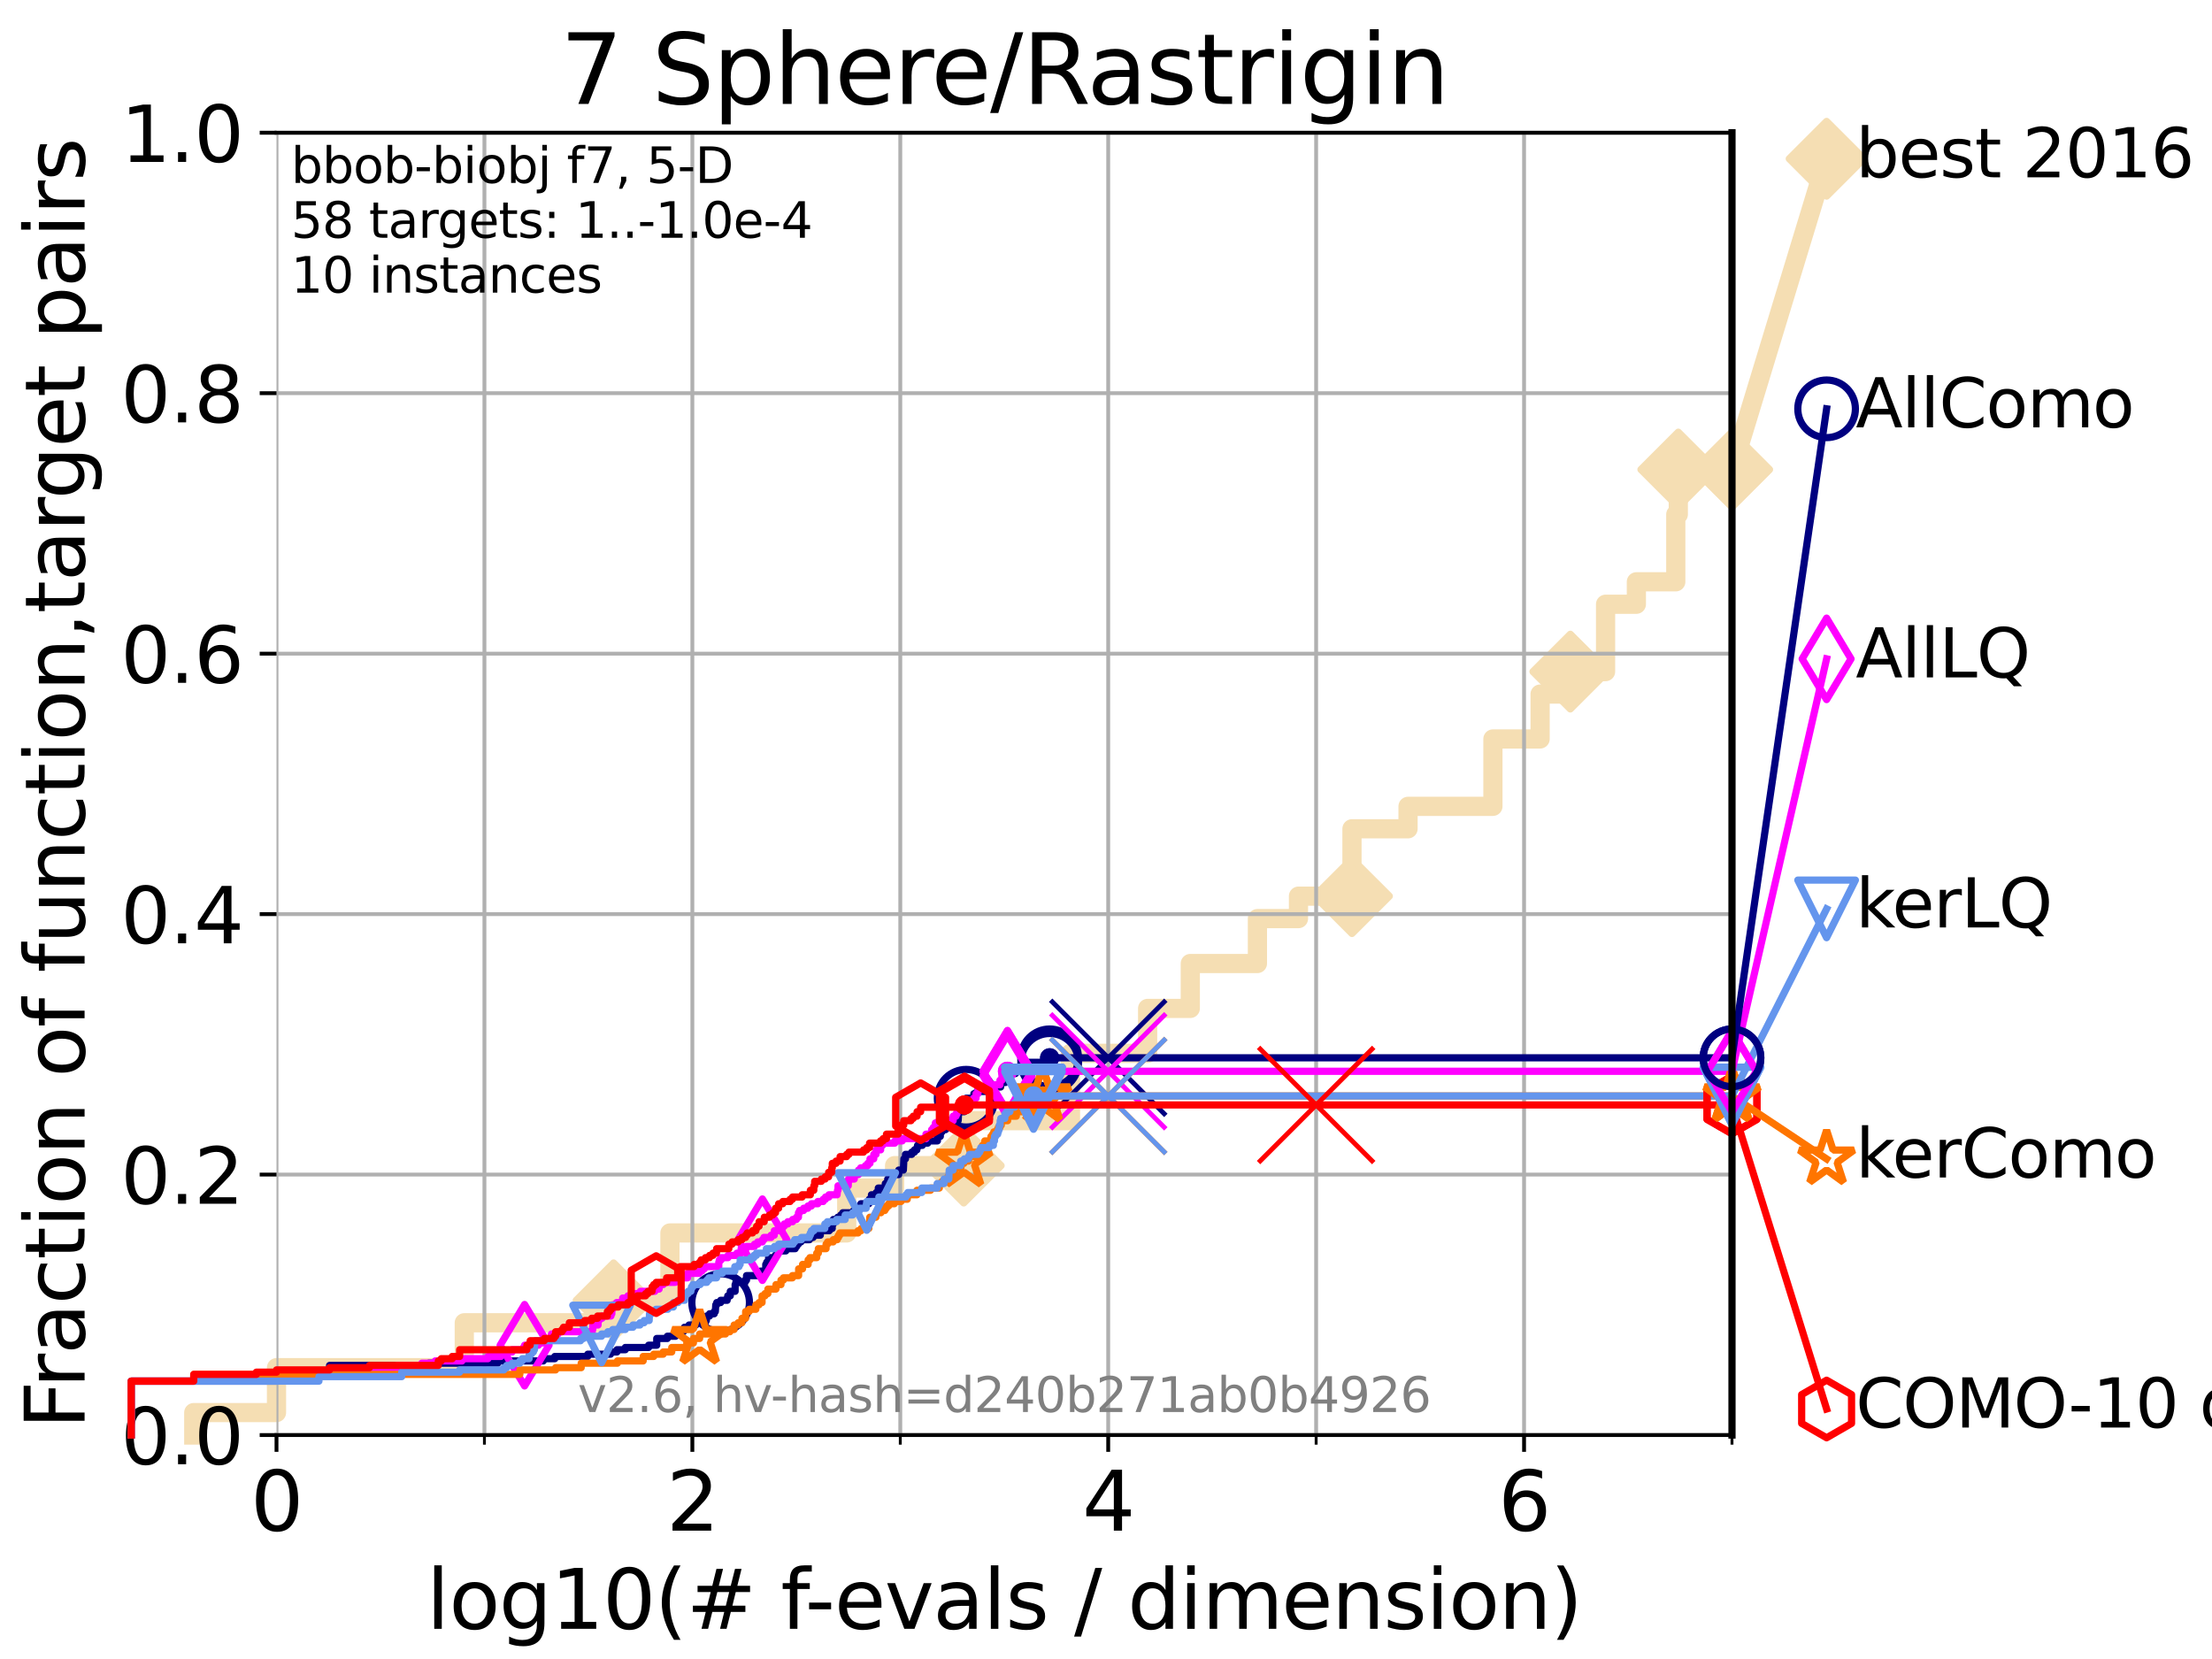 <?xml version="1.0" encoding="utf-8" standalone="no"?>
<!DOCTYPE svg PUBLIC "-//W3C//DTD SVG 1.1//EN"
  "http://www.w3.org/Graphics/SVG/1.1/DTD/svg11.dtd">
<svg xmlns:xlink="http://www.w3.org/1999/xlink" width="460.8pt" height="345.6pt" viewBox="0 0 460.8 345.6" xmlns="http://www.w3.org/2000/svg" version="1.1">
 <defs>
  <style type="text/css">*{stroke-linejoin: round; stroke-linecap: butt}</style>
 </defs>
 <g id="figure_1">
  <g id="patch_1">
   <path d="M 0 345.6 
L 460.8 345.6 
L 460.8 0 
L 0 0 
z
" style="fill: #ffffff"/>
  </g>
  <g id="axes_1">
   <g id="patch_2">
    <path d="M 57.6 298.944 
L 360.806 298.944 
L 360.806 27.648 
L 57.6 27.648 
z
" style="fill: #ffffff"/>
   </g>
   <g id="line2d_1">
    <path d="M 40.363 298.944 
L 40.363 294.266 
L 57.6 294.266 
L 57.6 284.911 
L 96.718 284.911 
L 96.718 275.556 
L 127.822 275.556 
L 127.822 270.879 
L 139.556 270.879 
L 139.556 256.846 
L 176.388 256.846 
L 176.388 247.491 
L 186.358 247.491 
L 186.358 242.814 
L 200.765 242.814 
L 200.765 233.459 
L 223.007 233.459 
L 223.007 219.426 
L 239.073 219.426 
L 239.073 210.071 
L 247.961 210.071 
L 247.961 200.716 
L 261.945 200.716 
L 261.945 191.361 
L 270.498 191.361 
L 270.498 186.684 
L 281.641 186.684 
L 281.641 172.651 
L 293.321 172.651 
L 293.321 167.974 
L 311.002 167.974 
L 311.002 153.941 
L 320.832 153.941 
L 320.832 144.586 
L 327.128 144.586 
L 327.128 139.908 
L 334.47 139.908 
L 334.47 125.876 
L 340.887 125.876 
L 340.887 121.198 
L 349.096 121.198 
L 349.096 107.166 
L 349.621 107.166 
L 349.621 97.811 
L 360.806 97.811 
" style="fill: none; stroke: #f5deb3; stroke-width: 4; stroke-linecap: square"/>
   </g>
   <g id="line2d_2">
    <defs>
     <path id="m8f871fee89" d="M -0 7.778 
L 7.778 0 
L 0 -7.778 
L -7.778 -0 
z
" style="stroke: #f5deb3; stroke-width: 1.5; stroke-linejoin: miter"/>
    </defs>
    <g>
     <use xlink:href="#m8f871fee89" x="127.822" y="270.879" style="fill: #f5deb3; stroke: #f5deb3; stroke-width: 1.5; stroke-linejoin: miter"/>
     <use xlink:href="#m8f871fee89" x="200.765" y="242.814" style="fill: #f5deb3; stroke: #f5deb3; stroke-width: 1.5; stroke-linejoin: miter"/>
     <use xlink:href="#m8f871fee89" x="281.641" y="186.684" style="fill: #f5deb3; stroke: #f5deb3; stroke-width: 1.5; stroke-linejoin: miter"/>
     <use xlink:href="#m8f871fee89" x="327.128" y="139.908" style="fill: #f5deb3; stroke: #f5deb3; stroke-width: 1.5; stroke-linejoin: miter"/>
     <use xlink:href="#m8f871fee89" x="349.621" y="97.811" style="fill: #f5deb3; stroke: #f5deb3; stroke-width: 1.5; stroke-linejoin: miter"/>
     <use xlink:href="#m8f871fee89" x="360.806" y="97.811" style="fill: #f5deb3; stroke: #f5deb3; stroke-width: 1.5; stroke-linejoin: miter"/>
    </g>
   </g>
   <g id="line2d_3">
    <path style="fill: none; stroke: #f5deb3; stroke-width: 4; stroke-linecap: square"/>
    <g/>
   </g>
   <g id="line2d_4">
    <path d="M 360.806 97.811 
L 380.515 33.074 
" style="fill: none; stroke: #f5deb3; stroke-width: 4; stroke-linecap: square"/>
    <g>
     <use xlink:href="#m8f871fee89" x="360.806" y="97.811" style="fill: #f5deb3; stroke: #f5deb3; stroke-width: 1.5; stroke-linejoin: miter"/>
     <use xlink:href="#m8f871fee89" x="380.515" y="33.074" style="fill: #f5deb3; stroke: #f5deb3; stroke-width: 1.5; stroke-linejoin: miter"/>
    </g>
   </g>
   <g id="matplotlib.axis_1">
    <g id="xtick_1">
     <g id="line2d_5">
      <path d="M 57.6 298.944 
L 57.6 27.648 
" clip-path="url(#pcf3230301a)" style="fill: none; stroke: #b0b0b0; stroke-width: 0.8; stroke-linecap: square"/>
     </g>
     <g id="line2d_6">
      <defs>
       <path id="md7cb090d4c" d="M 0 0 
L 0 3.5 
" style="stroke: #000000; stroke-width: 0.8"/>
      </defs>
      <g>
       <use xlink:href="#md7cb090d4c" x="57.6" y="298.944" style="stroke: #000000; stroke-width: 0.8"/>
      </g>
     </g>
     <g id="text_1">
      <!-- 0 -->
      <g transform="translate(52.192 318.861) scale(0.17 -0.17)">
       <defs>
        <path id="DejaVuSans-30" d="M 2034 4250 
Q 1547 4250 1301 3770 
Q 1056 3291 1056 2328 
Q 1056 1369 1301 889 
Q 1547 409 2034 409 
Q 2525 409 2770 889 
Q 3016 1369 3016 2328 
Q 3016 3291 2770 3770 
Q 2525 4250 2034 4250 
z
M 2034 4750 
Q 2819 4750 3233 4129 
Q 3647 3509 3647 2328 
Q 3647 1150 3233 529 
Q 2819 -91 2034 -91 
Q 1250 -91 836 529 
Q 422 1150 422 2328 
Q 422 3509 836 4129 
Q 1250 4750 2034 4750 
z
" transform="scale(0.016)"/>
       </defs>
       <use xlink:href="#DejaVuSans-30"/>
      </g>
     </g>
    </g>
    <g id="xtick_2">
     <g id="line2d_7">
      <path d="M 144.23 298.944 
L 144.23 27.648 
" clip-path="url(#pcf3230301a)" style="fill: none; stroke: #b0b0b0; stroke-width: 0.8; stroke-linecap: square"/>
     </g>
     <g id="line2d_8">
      <g>
       <use xlink:href="#md7cb090d4c" x="144.23" y="298.944" style="stroke: #000000; stroke-width: 0.8"/>
      </g>
     </g>
     <g id="text_2">
      <!-- 2 -->
      <g transform="translate(138.822 318.861) scale(0.17 -0.17)">
       <defs>
        <path id="DejaVuSans-32" d="M 1228 531 
L 3431 531 
L 3431 0 
L 469 0 
L 469 531 
Q 828 903 1448 1529 
Q 2069 2156 2228 2338 
Q 2531 2678 2651 2914 
Q 2772 3150 2772 3378 
Q 2772 3750 2511 3984 
Q 2250 4219 1831 4219 
Q 1534 4219 1204 4116 
Q 875 4013 500 3803 
L 500 4441 
Q 881 4594 1212 4672 
Q 1544 4750 1819 4750 
Q 2544 4750 2975 4387 
Q 3406 4025 3406 3419 
Q 3406 3131 3298 2873 
Q 3191 2616 2906 2266 
Q 2828 2175 2409 1742 
Q 1991 1309 1228 531 
z
" transform="scale(0.016)"/>
       </defs>
       <use xlink:href="#DejaVuSans-32"/>
      </g>
     </g>
    </g>
    <g id="xtick_3">
     <g id="line2d_9">
      <path d="M 230.861 298.944 
L 230.861 27.648 
" clip-path="url(#pcf3230301a)" style="fill: none; stroke: #b0b0b0; stroke-width: 0.8; stroke-linecap: square"/>
     </g>
     <g id="line2d_10">
      <g>
       <use xlink:href="#md7cb090d4c" x="230.861" y="298.944" style="stroke: #000000; stroke-width: 0.8"/>
      </g>
     </g>
     <g id="text_3">
      <!-- 4 -->
      <g transform="translate(225.453 318.861) scale(0.17 -0.17)">
       <defs>
        <path id="DejaVuSans-34" d="M 2419 4116 
L 825 1625 
L 2419 1625 
L 2419 4116 
z
M 2253 4666 
L 3047 4666 
L 3047 1625 
L 3713 1625 
L 3713 1100 
L 3047 1100 
L 3047 0 
L 2419 0 
L 2419 1100 
L 313 1100 
L 313 1709 
L 2253 4666 
z
" transform="scale(0.016)"/>
       </defs>
       <use xlink:href="#DejaVuSans-34"/>
      </g>
     </g>
    </g>
    <g id="xtick_4">
     <g id="line2d_11">
      <path d="M 317.491 298.944 
L 317.491 27.648 
" clip-path="url(#pcf3230301a)" style="fill: none; stroke: #b0b0b0; stroke-width: 0.8; stroke-linecap: square"/>
     </g>
     <g id="line2d_12">
      <g>
       <use xlink:href="#md7cb090d4c" x="317.491" y="298.944" style="stroke: #000000; stroke-width: 0.8"/>
      </g>
     </g>
     <g id="text_4">
      <!-- 6 -->
      <g transform="translate(312.083 318.861) scale(0.17 -0.17)">
       <defs>
        <path id="DejaVuSans-36" d="M 2113 2584 
Q 1688 2584 1439 2293 
Q 1191 2003 1191 1497 
Q 1191 994 1439 701 
Q 1688 409 2113 409 
Q 2538 409 2786 701 
Q 3034 994 3034 1497 
Q 3034 2003 2786 2293 
Q 2538 2584 2113 2584 
z
M 3366 4563 
L 3366 3988 
Q 3128 4100 2886 4159 
Q 2644 4219 2406 4219 
Q 1781 4219 1451 3797 
Q 1122 3375 1075 2522 
Q 1259 2794 1537 2939 
Q 1816 3084 2150 3084 
Q 2853 3084 3261 2657 
Q 3669 2231 3669 1497 
Q 3669 778 3244 343 
Q 2819 -91 2113 -91 
Q 1303 -91 875 529 
Q 447 1150 447 2328 
Q 447 3434 972 4092 
Q 1497 4750 2381 4750 
Q 2619 4750 2861 4703 
Q 3103 4656 3366 4563 
z
" transform="scale(0.016)"/>
       </defs>
       <use xlink:href="#DejaVuSans-36"/>
      </g>
     </g>
    </g>
    <g id="xtick_5">
     <g id="line2d_13">
      <path d="M 100.915 298.944 
L 100.915 27.648 
" clip-path="url(#pcf3230301a)" style="fill: none; stroke: #b0b0b0; stroke-width: 0.8; stroke-linecap: square"/>
     </g>
     <g id="line2d_14">
      <defs>
       <path id="mf51422f148" d="M 0 0 
L 0 2 
" style="stroke: #000000; stroke-width: 0.6"/>
      </defs>
      <g>
       <use xlink:href="#mf51422f148" x="100.915" y="298.944" style="stroke: #000000; stroke-width: 0.6"/>
      </g>
     </g>
    </g>
    <g id="xtick_6">
     <g id="line2d_15">
      <path d="M 187.546 298.944 
L 187.546 27.648 
" clip-path="url(#pcf3230301a)" style="fill: none; stroke: #b0b0b0; stroke-width: 0.8; stroke-linecap: square"/>
     </g>
     <g id="line2d_16">
      <g>
       <use xlink:href="#mf51422f148" x="187.546" y="298.944" style="stroke: #000000; stroke-width: 0.6"/>
      </g>
     </g>
    </g>
    <g id="xtick_7">
     <g id="line2d_17">
      <path d="M 274.176 298.944 
L 274.176 27.648 
" clip-path="url(#pcf3230301a)" style="fill: none; stroke: #b0b0b0; stroke-width: 0.8; stroke-linecap: square"/>
     </g>
     <g id="line2d_18">
      <g>
       <use xlink:href="#mf51422f148" x="274.176" y="298.944" style="stroke: #000000; stroke-width: 0.6"/>
      </g>
     </g>
    </g>
    <g id="xtick_8">
     <g id="line2d_19">
      <path d="M 360.806 298.944 
L 360.806 27.648 
" clip-path="url(#pcf3230301a)" style="fill: none; stroke: #b0b0b0; stroke-width: 0.8; stroke-linecap: square"/>
     </g>
     <g id="line2d_20">
      <g>
       <use xlink:href="#mf51422f148" x="360.806" y="298.944" style="stroke: #000000; stroke-width: 0.6"/>
      </g>
     </g>
    </g>
    <g id="text_5">
     <!-- log10(# f-evals / dimension) -->
     <g transform="translate(88.823 339.314) scale(0.17 -0.17)">
      <defs>
       <path id="DejaVuSans-6c" d="M 603 4863 
L 1178 4863 
L 1178 0 
L 603 0 
L 603 4863 
z
" transform="scale(0.016)"/>
       <path id="DejaVuSans-6f" d="M 1959 3097 
Q 1497 3097 1228 2736 
Q 959 2375 959 1747 
Q 959 1119 1226 758 
Q 1494 397 1959 397 
Q 2419 397 2687 759 
Q 2956 1122 2956 1747 
Q 2956 2369 2687 2733 
Q 2419 3097 1959 3097 
z
M 1959 3584 
Q 2709 3584 3137 3096 
Q 3566 2609 3566 1747 
Q 3566 888 3137 398 
Q 2709 -91 1959 -91 
Q 1206 -91 779 398 
Q 353 888 353 1747 
Q 353 2609 779 3096 
Q 1206 3584 1959 3584 
z
" transform="scale(0.016)"/>
       <path id="DejaVuSans-67" d="M 2906 1791 
Q 2906 2416 2648 2759 
Q 2391 3103 1925 3103 
Q 1463 3103 1205 2759 
Q 947 2416 947 1791 
Q 947 1169 1205 825 
Q 1463 481 1925 481 
Q 2391 481 2648 825 
Q 2906 1169 2906 1791 
z
M 3481 434 
Q 3481 -459 3084 -895 
Q 2688 -1331 1869 -1331 
Q 1566 -1331 1297 -1286 
Q 1028 -1241 775 -1147 
L 775 -588 
Q 1028 -725 1275 -790 
Q 1522 -856 1778 -856 
Q 2344 -856 2625 -561 
Q 2906 -266 2906 331 
L 2906 616 
Q 2728 306 2450 153 
Q 2172 0 1784 0 
Q 1141 0 747 490 
Q 353 981 353 1791 
Q 353 2603 747 3093 
Q 1141 3584 1784 3584 
Q 2172 3584 2450 3431 
Q 2728 3278 2906 2969 
L 2906 3500 
L 3481 3500 
L 3481 434 
z
" transform="scale(0.016)"/>
       <path id="DejaVuSans-31" d="M 794 531 
L 1825 531 
L 1825 4091 
L 703 3866 
L 703 4441 
L 1819 4666 
L 2450 4666 
L 2450 531 
L 3481 531 
L 3481 0 
L 794 0 
L 794 531 
z
" transform="scale(0.016)"/>
       <path id="DejaVuSans-28" d="M 1984 4856 
Q 1566 4138 1362 3434 
Q 1159 2731 1159 2009 
Q 1159 1288 1364 580 
Q 1569 -128 1984 -844 
L 1484 -844 
Q 1016 -109 783 600 
Q 550 1309 550 2009 
Q 550 2706 781 3412 
Q 1013 4119 1484 4856 
L 1984 4856 
z
" transform="scale(0.016)"/>
       <path id="DejaVuSans-23" d="M 3272 2816 
L 2363 2816 
L 2100 1772 
L 3016 1772 
L 3272 2816 
z
M 2803 4594 
L 2478 3297 
L 3391 3297 
L 3719 4594 
L 4219 4594 
L 3897 3297 
L 4872 3297 
L 4872 2816 
L 3775 2816 
L 3519 1772 
L 4513 1772 
L 4513 1294 
L 3397 1294 
L 3072 0 
L 2572 0 
L 2894 1294 
L 1978 1294 
L 1656 0 
L 1153 0 
L 1478 1294 
L 494 1294 
L 494 1772 
L 1594 1772 
L 1856 2816 
L 850 2816 
L 850 3297 
L 1978 3297 
L 2297 4594 
L 2803 4594 
z
" transform="scale(0.016)"/>
       <path id="DejaVuSans-20" transform="scale(0.016)"/>
       <path id="DejaVuSans-66" d="M 2375 4863 
L 2375 4384 
L 1825 4384 
Q 1516 4384 1395 4259 
Q 1275 4134 1275 3809 
L 1275 3500 
L 2222 3500 
L 2222 3053 
L 1275 3053 
L 1275 0 
L 697 0 
L 697 3053 
L 147 3053 
L 147 3500 
L 697 3500 
L 697 3744 
Q 697 4328 969 4595 
Q 1241 4863 1831 4863 
L 2375 4863 
z
" transform="scale(0.016)"/>
       <path id="DejaVuSans-2d" d="M 313 2009 
L 1997 2009 
L 1997 1497 
L 313 1497 
L 313 2009 
z
" transform="scale(0.016)"/>
       <path id="DejaVuSans-65" d="M 3597 1894 
L 3597 1613 
L 953 1613 
Q 991 1019 1311 708 
Q 1631 397 2203 397 
Q 2534 397 2845 478 
Q 3156 559 3463 722 
L 3463 178 
Q 3153 47 2828 -22 
Q 2503 -91 2169 -91 
Q 1331 -91 842 396 
Q 353 884 353 1716 
Q 353 2575 817 3079 
Q 1281 3584 2069 3584 
Q 2775 3584 3186 3129 
Q 3597 2675 3597 1894 
z
M 3022 2063 
Q 3016 2534 2758 2815 
Q 2500 3097 2075 3097 
Q 1594 3097 1305 2825 
Q 1016 2553 972 2059 
L 3022 2063 
z
" transform="scale(0.016)"/>
       <path id="DejaVuSans-76" d="M 191 3500 
L 800 3500 
L 1894 563 
L 2988 3500 
L 3597 3500 
L 2284 0 
L 1503 0 
L 191 3500 
z
" transform="scale(0.016)"/>
       <path id="DejaVuSans-61" d="M 2194 1759 
Q 1497 1759 1228 1600 
Q 959 1441 959 1056 
Q 959 750 1161 570 
Q 1363 391 1709 391 
Q 2188 391 2477 730 
Q 2766 1069 2766 1631 
L 2766 1759 
L 2194 1759 
z
M 3341 1997 
L 3341 0 
L 2766 0 
L 2766 531 
Q 2569 213 2275 61 
Q 1981 -91 1556 -91 
Q 1019 -91 701 211 
Q 384 513 384 1019 
Q 384 1609 779 1909 
Q 1175 2209 1959 2209 
L 2766 2209 
L 2766 2266 
Q 2766 2663 2505 2880 
Q 2244 3097 1772 3097 
Q 1472 3097 1187 3025 
Q 903 2953 641 2809 
L 641 3341 
Q 956 3463 1253 3523 
Q 1550 3584 1831 3584 
Q 2591 3584 2966 3190 
Q 3341 2797 3341 1997 
z
" transform="scale(0.016)"/>
       <path id="DejaVuSans-73" d="M 2834 3397 
L 2834 2853 
Q 2591 2978 2328 3040 
Q 2066 3103 1784 3103 
Q 1356 3103 1142 2972 
Q 928 2841 928 2578 
Q 928 2378 1081 2264 
Q 1234 2150 1697 2047 
L 1894 2003 
Q 2506 1872 2764 1633 
Q 3022 1394 3022 966 
Q 3022 478 2636 193 
Q 2250 -91 1575 -91 
Q 1294 -91 989 -36 
Q 684 19 347 128 
L 347 722 
Q 666 556 975 473 
Q 1284 391 1588 391 
Q 1994 391 2212 530 
Q 2431 669 2431 922 
Q 2431 1156 2273 1281 
Q 2116 1406 1581 1522 
L 1381 1569 
Q 847 1681 609 1914 
Q 372 2147 372 2553 
Q 372 3047 722 3315 
Q 1072 3584 1716 3584 
Q 2034 3584 2315 3537 
Q 2597 3491 2834 3397 
z
" transform="scale(0.016)"/>
       <path id="DejaVuSans-2f" d="M 1625 4666 
L 2156 4666 
L 531 -594 
L 0 -594 
L 1625 4666 
z
" transform="scale(0.016)"/>
       <path id="DejaVuSans-64" d="M 2906 2969 
L 2906 4863 
L 3481 4863 
L 3481 0 
L 2906 0 
L 2906 525 
Q 2725 213 2448 61 
Q 2172 -91 1784 -91 
Q 1150 -91 751 415 
Q 353 922 353 1747 
Q 353 2572 751 3078 
Q 1150 3584 1784 3584 
Q 2172 3584 2448 3432 
Q 2725 3281 2906 2969 
z
M 947 1747 
Q 947 1113 1208 752 
Q 1469 391 1925 391 
Q 2381 391 2643 752 
Q 2906 1113 2906 1747 
Q 2906 2381 2643 2742 
Q 2381 3103 1925 3103 
Q 1469 3103 1208 2742 
Q 947 2381 947 1747 
z
" transform="scale(0.016)"/>
       <path id="DejaVuSans-69" d="M 603 3500 
L 1178 3500 
L 1178 0 
L 603 0 
L 603 3500 
z
M 603 4863 
L 1178 4863 
L 1178 4134 
L 603 4134 
L 603 4863 
z
" transform="scale(0.016)"/>
       <path id="DejaVuSans-6d" d="M 3328 2828 
Q 3544 3216 3844 3400 
Q 4144 3584 4550 3584 
Q 5097 3584 5394 3201 
Q 5691 2819 5691 2113 
L 5691 0 
L 5113 0 
L 5113 2094 
Q 5113 2597 4934 2840 
Q 4756 3084 4391 3084 
Q 3944 3084 3684 2787 
Q 3425 2491 3425 1978 
L 3425 0 
L 2847 0 
L 2847 2094 
Q 2847 2600 2669 2842 
Q 2491 3084 2119 3084 
Q 1678 3084 1418 2786 
Q 1159 2488 1159 1978 
L 1159 0 
L 581 0 
L 581 3500 
L 1159 3500 
L 1159 2956 
Q 1356 3278 1631 3431 
Q 1906 3584 2284 3584 
Q 2666 3584 2933 3390 
Q 3200 3197 3328 2828 
z
" transform="scale(0.016)"/>
       <path id="DejaVuSans-6e" d="M 3513 2113 
L 3513 0 
L 2938 0 
L 2938 2094 
Q 2938 2591 2744 2837 
Q 2550 3084 2163 3084 
Q 1697 3084 1428 2787 
Q 1159 2491 1159 1978 
L 1159 0 
L 581 0 
L 581 3500 
L 1159 3500 
L 1159 2956 
Q 1366 3272 1645 3428 
Q 1925 3584 2291 3584 
Q 2894 3584 3203 3211 
Q 3513 2838 3513 2113 
z
" transform="scale(0.016)"/>
       <path id="DejaVuSans-29" d="M 513 4856 
L 1013 4856 
Q 1481 4119 1714 3412 
Q 1947 2706 1947 2009 
Q 1947 1309 1714 600 
Q 1481 -109 1013 -844 
L 513 -844 
Q 928 -128 1133 580 
Q 1338 1288 1338 2009 
Q 1338 2731 1133 3434 
Q 928 4138 513 4856 
z
" transform="scale(0.016)"/>
      </defs>
      <use xlink:href="#DejaVuSans-6c"/>
      <use xlink:href="#DejaVuSans-6f" x="27.783"/>
      <use xlink:href="#DejaVuSans-67" x="88.965"/>
      <use xlink:href="#DejaVuSans-31" x="152.441"/>
      <use xlink:href="#DejaVuSans-30" x="216.064"/>
      <use xlink:href="#DejaVuSans-28" x="279.688"/>
      <use xlink:href="#DejaVuSans-23" x="318.701"/>
      <use xlink:href="#DejaVuSans-20" x="402.49"/>
      <use xlink:href="#DejaVuSans-66" x="434.277"/>
      <use xlink:href="#DejaVuSans-2d" x="463.982"/>
      <use xlink:href="#DejaVuSans-65" x="500.066"/>
      <use xlink:href="#DejaVuSans-76" x="561.59"/>
      <use xlink:href="#DejaVuSans-61" x="620.77"/>
      <use xlink:href="#DejaVuSans-6c" x="682.049"/>
      <use xlink:href="#DejaVuSans-73" x="709.832"/>
      <use xlink:href="#DejaVuSans-20" x="761.932"/>
      <use xlink:href="#DejaVuSans-2f" x="793.719"/>
      <use xlink:href="#DejaVuSans-20" x="827.41"/>
      <use xlink:href="#DejaVuSans-64" x="859.197"/>
      <use xlink:href="#DejaVuSans-69" x="922.674"/>
      <use xlink:href="#DejaVuSans-6d" x="950.457"/>
      <use xlink:href="#DejaVuSans-65" x="1047.869"/>
      <use xlink:href="#DejaVuSans-6e" x="1109.393"/>
      <use xlink:href="#DejaVuSans-73" x="1172.771"/>
      <use xlink:href="#DejaVuSans-69" x="1224.871"/>
      <use xlink:href="#DejaVuSans-6f" x="1252.654"/>
      <use xlink:href="#DejaVuSans-6e" x="1313.836"/>
      <use xlink:href="#DejaVuSans-29" x="1377.215"/>
     </g>
    </g>
   </g>
   <g id="matplotlib.axis_2">
    <g id="ytick_1">
     <g id="line2d_21">
      <path d="M 57.6 298.944 
L 360.806 298.944 
" clip-path="url(#pcf3230301a)" style="fill: none; stroke: #b0b0b0; stroke-width: 0.8; stroke-linecap: square"/>
     </g>
     <g id="line2d_22">
      <defs>
       <path id="m3716c0a329" d="M 0 0 
L -3.5 0 
" style="stroke: #000000; stroke-width: 0.8"/>
      </defs>
      <g>
       <use xlink:href="#m3716c0a329" x="57.6" y="298.944" style="stroke: #000000; stroke-width: 0.8"/>
      </g>
     </g>
     <g id="text_6">
      <!-- 0.0 -->
      <g transform="translate(25.155 305.023) scale(0.16 -0.16)">
       <defs>
        <path id="DejaVuSans-2e" d="M 684 794 
L 1344 794 
L 1344 0 
L 684 0 
L 684 794 
z
" transform="scale(0.016)"/>
       </defs>
       <use xlink:href="#DejaVuSans-30"/>
       <use xlink:href="#DejaVuSans-2e" x="63.623"/>
       <use xlink:href="#DejaVuSans-30" x="95.41"/>
      </g>
     </g>
    </g>
    <g id="ytick_2">
     <g id="line2d_23">
      <path d="M 57.6 244.685 
L 360.806 244.685 
" clip-path="url(#pcf3230301a)" style="fill: none; stroke: #b0b0b0; stroke-width: 0.8; stroke-linecap: square"/>
     </g>
     <g id="line2d_24">
      <g>
       <use xlink:href="#m3716c0a329" x="57.6" y="244.685" style="stroke: #000000; stroke-width: 0.8"/>
      </g>
     </g>
     <g id="text_7">
      <!-- 0.2 -->
      <g transform="translate(25.155 250.764) scale(0.16 -0.16)">
       <use xlink:href="#DejaVuSans-30"/>
       <use xlink:href="#DejaVuSans-2e" x="63.623"/>
       <use xlink:href="#DejaVuSans-32" x="95.41"/>
      </g>
     </g>
    </g>
    <g id="ytick_3">
     <g id="line2d_25">
      <path d="M 57.6 190.426 
L 360.806 190.426 
" clip-path="url(#pcf3230301a)" style="fill: none; stroke: #b0b0b0; stroke-width: 0.8; stroke-linecap: square"/>
     </g>
     <g id="line2d_26">
      <g>
       <use xlink:href="#m3716c0a329" x="57.6" y="190.426" style="stroke: #000000; stroke-width: 0.8"/>
      </g>
     </g>
     <g id="text_8">
      <!-- 0.4 -->
      <g transform="translate(25.155 196.504) scale(0.16 -0.16)">
       <use xlink:href="#DejaVuSans-30"/>
       <use xlink:href="#DejaVuSans-2e" x="63.623"/>
       <use xlink:href="#DejaVuSans-34" x="95.41"/>
      </g>
     </g>
    </g>
    <g id="ytick_4">
     <g id="line2d_27">
      <path d="M 57.6 136.166 
L 360.806 136.166 
" clip-path="url(#pcf3230301a)" style="fill: none; stroke: #b0b0b0; stroke-width: 0.8; stroke-linecap: square"/>
     </g>
     <g id="line2d_28">
      <g>
       <use xlink:href="#m3716c0a329" x="57.6" y="136.166" style="stroke: #000000; stroke-width: 0.8"/>
      </g>
     </g>
     <g id="text_9">
      <!-- 0.6 -->
      <g transform="translate(25.155 142.245) scale(0.16 -0.16)">
       <use xlink:href="#DejaVuSans-30"/>
       <use xlink:href="#DejaVuSans-2e" x="63.623"/>
       <use xlink:href="#DejaVuSans-36" x="95.41"/>
      </g>
     </g>
    </g>
    <g id="ytick_5">
     <g id="line2d_29">
      <path d="M 57.6 81.907 
L 360.806 81.907 
" clip-path="url(#pcf3230301a)" style="fill: none; stroke: #b0b0b0; stroke-width: 0.8; stroke-linecap: square"/>
     </g>
     <g id="line2d_30">
      <g>
       <use xlink:href="#m3716c0a329" x="57.6" y="81.907" style="stroke: #000000; stroke-width: 0.8"/>
      </g>
     </g>
     <g id="text_10">
      <!-- 0.8 -->
      <g transform="translate(25.155 87.986) scale(0.16 -0.16)">
       <defs>
        <path id="DejaVuSans-38" d="M 2034 2216 
Q 1584 2216 1326 1975 
Q 1069 1734 1069 1313 
Q 1069 891 1326 650 
Q 1584 409 2034 409 
Q 2484 409 2743 651 
Q 3003 894 3003 1313 
Q 3003 1734 2745 1975 
Q 2488 2216 2034 2216 
z
M 1403 2484 
Q 997 2584 770 2862 
Q 544 3141 544 3541 
Q 544 4100 942 4425 
Q 1341 4750 2034 4750 
Q 2731 4750 3128 4425 
Q 3525 4100 3525 3541 
Q 3525 3141 3298 2862 
Q 3072 2584 2669 2484 
Q 3125 2378 3379 2068 
Q 3634 1759 3634 1313 
Q 3634 634 3220 271 
Q 2806 -91 2034 -91 
Q 1263 -91 848 271 
Q 434 634 434 1313 
Q 434 1759 690 2068 
Q 947 2378 1403 2484 
z
M 1172 3481 
Q 1172 3119 1398 2916 
Q 1625 2713 2034 2713 
Q 2441 2713 2670 2916 
Q 2900 3119 2900 3481 
Q 2900 3844 2670 4047 
Q 2441 4250 2034 4250 
Q 1625 4250 1398 4047 
Q 1172 3844 1172 3481 
z
" transform="scale(0.016)"/>
       </defs>
       <use xlink:href="#DejaVuSans-30"/>
       <use xlink:href="#DejaVuSans-2e" x="63.623"/>
       <use xlink:href="#DejaVuSans-38" x="95.41"/>
      </g>
     </g>
    </g>
    <g id="ytick_6">
     <g id="line2d_31">
      <path d="M 57.6 27.648 
L 360.806 27.648 
" clip-path="url(#pcf3230301a)" style="fill: none; stroke: #b0b0b0; stroke-width: 0.8; stroke-linecap: square"/>
     </g>
     <g id="line2d_32">
      <g>
       <use xlink:href="#m3716c0a329" x="57.6" y="27.648" style="stroke: #000000; stroke-width: 0.8"/>
      </g>
     </g>
     <g id="text_11">
      <!-- 1.0 -->
      <g transform="translate(25.155 33.727) scale(0.16 -0.16)">
       <use xlink:href="#DejaVuSans-31"/>
       <use xlink:href="#DejaVuSans-2e" x="63.623"/>
       <use xlink:href="#DejaVuSans-30" x="95.41"/>
      </g>
     </g>
    </g>
    <g id="text_12">
     <!-- Fraction of function,target pairs -->
     <g transform="translate(17.62 297.681) rotate(-90) scale(0.17 -0.17)">
      <defs>
       <path id="DejaVuSans-46" d="M 628 4666 
L 3309 4666 
L 3309 4134 
L 1259 4134 
L 1259 2759 
L 3109 2759 
L 3109 2228 
L 1259 2228 
L 1259 0 
L 628 0 
L 628 4666 
z
" transform="scale(0.016)"/>
       <path id="DejaVuSans-72" d="M 2631 2963 
Q 2534 3019 2420 3045 
Q 2306 3072 2169 3072 
Q 1681 3072 1420 2755 
Q 1159 2438 1159 1844 
L 1159 0 
L 581 0 
L 581 3500 
L 1159 3500 
L 1159 2956 
Q 1341 3275 1631 3429 
Q 1922 3584 2338 3584 
Q 2397 3584 2469 3576 
Q 2541 3569 2628 3553 
L 2631 2963 
z
" transform="scale(0.016)"/>
       <path id="DejaVuSans-63" d="M 3122 3366 
L 3122 2828 
Q 2878 2963 2633 3030 
Q 2388 3097 2138 3097 
Q 1578 3097 1268 2742 
Q 959 2388 959 1747 
Q 959 1106 1268 751 
Q 1578 397 2138 397 
Q 2388 397 2633 464 
Q 2878 531 3122 666 
L 3122 134 
Q 2881 22 2623 -34 
Q 2366 -91 2075 -91 
Q 1284 -91 818 406 
Q 353 903 353 1747 
Q 353 2603 823 3093 
Q 1294 3584 2113 3584 
Q 2378 3584 2631 3529 
Q 2884 3475 3122 3366 
z
" transform="scale(0.016)"/>
       <path id="DejaVuSans-74" d="M 1172 4494 
L 1172 3500 
L 2356 3500 
L 2356 3053 
L 1172 3053 
L 1172 1153 
Q 1172 725 1289 603 
Q 1406 481 1766 481 
L 2356 481 
L 2356 0 
L 1766 0 
Q 1100 0 847 248 
Q 594 497 594 1153 
L 594 3053 
L 172 3053 
L 172 3500 
L 594 3500 
L 594 4494 
L 1172 4494 
z
" transform="scale(0.016)"/>
       <path id="DejaVuSans-75" d="M 544 1381 
L 544 3500 
L 1119 3500 
L 1119 1403 
Q 1119 906 1312 657 
Q 1506 409 1894 409 
Q 2359 409 2629 706 
Q 2900 1003 2900 1516 
L 2900 3500 
L 3475 3500 
L 3475 0 
L 2900 0 
L 2900 538 
Q 2691 219 2414 64 
Q 2138 -91 1772 -91 
Q 1169 -91 856 284 
Q 544 659 544 1381 
z
M 1991 3584 
L 1991 3584 
z
" transform="scale(0.016)"/>
       <path id="DejaVuSans-2c" d="M 750 794 
L 1409 794 
L 1409 256 
L 897 -744 
L 494 -744 
L 750 256 
L 750 794 
z
" transform="scale(0.016)"/>
       <path id="DejaVuSans-70" d="M 1159 525 
L 1159 -1331 
L 581 -1331 
L 581 3500 
L 1159 3500 
L 1159 2969 
Q 1341 3281 1617 3432 
Q 1894 3584 2278 3584 
Q 2916 3584 3314 3078 
Q 3713 2572 3713 1747 
Q 3713 922 3314 415 
Q 2916 -91 2278 -91 
Q 1894 -91 1617 61 
Q 1341 213 1159 525 
z
M 3116 1747 
Q 3116 2381 2855 2742 
Q 2594 3103 2138 3103 
Q 1681 3103 1420 2742 
Q 1159 2381 1159 1747 
Q 1159 1113 1420 752 
Q 1681 391 2138 391 
Q 2594 391 2855 752 
Q 3116 1113 3116 1747 
z
" transform="scale(0.016)"/>
      </defs>
      <use xlink:href="#DejaVuSans-46"/>
      <use xlink:href="#DejaVuSans-72" x="50.27"/>
      <use xlink:href="#DejaVuSans-61" x="91.383"/>
      <use xlink:href="#DejaVuSans-63" x="152.662"/>
      <use xlink:href="#DejaVuSans-74" x="207.643"/>
      <use xlink:href="#DejaVuSans-69" x="246.852"/>
      <use xlink:href="#DejaVuSans-6f" x="274.635"/>
      <use xlink:href="#DejaVuSans-6e" x="335.816"/>
      <use xlink:href="#DejaVuSans-20" x="399.195"/>
      <use xlink:href="#DejaVuSans-6f" x="430.982"/>
      <use xlink:href="#DejaVuSans-66" x="492.164"/>
      <use xlink:href="#DejaVuSans-20" x="527.369"/>
      <use xlink:href="#DejaVuSans-66" x="559.156"/>
      <use xlink:href="#DejaVuSans-75" x="594.361"/>
      <use xlink:href="#DejaVuSans-6e" x="657.74"/>
      <use xlink:href="#DejaVuSans-63" x="721.119"/>
      <use xlink:href="#DejaVuSans-74" x="776.1"/>
      <use xlink:href="#DejaVuSans-69" x="815.309"/>
      <use xlink:href="#DejaVuSans-6f" x="843.092"/>
      <use xlink:href="#DejaVuSans-6e" x="904.273"/>
      <use xlink:href="#DejaVuSans-2c" x="967.652"/>
      <use xlink:href="#DejaVuSans-74" x="999.439"/>
      <use xlink:href="#DejaVuSans-61" x="1038.648"/>
      <use xlink:href="#DejaVuSans-72" x="1099.928"/>
      <use xlink:href="#DejaVuSans-67" x="1139.291"/>
      <use xlink:href="#DejaVuSans-65" x="1202.768"/>
      <use xlink:href="#DejaVuSans-74" x="1264.291"/>
      <use xlink:href="#DejaVuSans-20" x="1303.5"/>
      <use xlink:href="#DejaVuSans-70" x="1335.287"/>
      <use xlink:href="#DejaVuSans-61" x="1398.764"/>
      <use xlink:href="#DejaVuSans-69" x="1460.043"/>
      <use xlink:href="#DejaVuSans-72" x="1487.826"/>
      <use xlink:href="#DejaVuSans-73" x="1528.939"/>
     </g>
    </g>
   </g>
   <g id="line2d_33">
    <defs>
     <path id="mc79d61844a" d="M 0 1.5 
C 0.398 1.5 0.779 1.342 1.061 1.061 
C 1.342 0.779 1.5 0.398 1.5 0 
C 1.5 -0.398 1.342 -0.779 1.061 -1.061 
C 0.779 -1.342 0.398 -1.5 0 -1.5 
C -0.398 -1.5 -0.779 -1.342 -1.061 -1.061 
C -1.342 -0.779 -1.5 -0.398 -1.5 0 
C -1.5 0.398 -1.342 0.779 -1.061 1.061 
C -0.779 1.342 -0.398 1.5 0 1.5 
z
" style="stroke: #f5deb3"/>
    </defs>
    <g>
     <use xlink:href="#mc79d61844a" x="349.621" y="97.811" style="fill: #f5deb3; stroke: #f5deb3"/>
     <use xlink:href="#mc79d61844a" x="349.621" y="97.811" style="fill: #f5deb3; stroke: #f5deb3"/>
    </g>
   </g>
   <g id="line2d_34">
    <defs>
     <path id="mdbb17fb59e" d="M 0 1.5 
C 0.398 1.5 0.779 1.342 1.061 1.061 
C 1.342 0.779 1.5 0.398 1.5 0 
C 1.5 -0.398 1.342 -0.779 1.061 -1.061 
C 0.779 -1.342 0.398 -1.5 0 -1.5 
C -0.398 -1.5 -0.779 -1.342 -1.061 -1.061 
C -1.342 -0.779 -1.5 -0.398 -1.5 0 
C -1.5 0.398 -1.342 0.779 -1.061 1.061 
C -0.779 1.342 -0.398 1.5 0 1.5 
z
" style="stroke: #000080"/>
    </defs>
    <g>
     <use xlink:href="#mdbb17fb59e" x="218.665" y="220.362" style="fill: #000080; stroke: #000080"/>
     <use xlink:href="#mdbb17fb59e" x="218.665" y="220.362" style="fill: #000080; stroke: #000080"/>
    </g>
   </g>
   <g id="line2d_35">
    <path d="M 27.324 298.944 
L 27.324 287.718 
L 57.6 287.718 
L 57.6 287.25 
L 63.93 287.25 
L 63.93 286.315 
L 68.657 286.315 
L 68.657 284.444 
L 89.324 284.444 
L 89.324 283.976 
L 103.707 283.976 
L 103.707 283.508 
L 113.186 283.508 
L 113.186 283.04 
L 115.576 283.04 
L 115.576 282.573 
L 122.44 282.573 
L 122.44 282.105 
L 127.181 282.105 
L 127.181 281.637 
L 128.528 281.637 
L 128.528 281.169 
L 130.266 281.169 
L 130.266 280.702 
L 135.116 280.702 
L 135.116 280.234 
L 136.809 280.234 
L 136.809 278.831 
L 139.018 278.831 
L 139.018 278.363 
L 140.725 278.363 
L 140.725 277.427 
L 142.373 277.427 
L 142.373 276.96 
L 142.58 276.96 
L 142.58 276.492 
L 143.541 276.492 
L 143.541 276.024 
L 144.968 276.024 
L 144.968 275.556 
L 146.957 275.556 
L 146.957 275.089 
L 147.152 275.089 
L 147.184 274.153 
L 147.816 274.153 
L 147.816 273.685 
L 148.786 273.685 
L 148.786 273.218 
L 149.021 273.218 
L 149.108 271.814 
L 149.31 271.814 
L 149.31 271.347 
L 150.125 271.347 
L 150.125 270.879 
L 151.478 270.879 
L 151.478 270.411 
L 151.605 270.411 
L 151.605 269.943 
L 152.132 269.943 
L 152.132 269.008 
L 153.142 269.008 
L 153.142 267.605 
L 153.282 267.605 
L 153.282 267.137 
L 155.225 267.137 
L 155.225 266.669 
L 155.516 266.669 
L 155.516 265.734 
L 158.08 265.734 
L 158.08 265.266 
L 158.419 265.266 
L 158.419 264.798 
L 159.519 264.798 
L 159.519 263.395 
L 159.734 263.395 
L 159.734 262.927 
L 160.11 262.927 
L 160.11 261.992 
L 161.497 261.992 
L 161.497 261.524 
L 161.781 261.524 
L 161.781 261.056 
L 161.972 261.056 
L 161.972 260.588 
L 163.706 260.588 
L 163.706 260.121 
L 165.659 260.121 
L 165.659 259.653 
L 165.969 259.653 
L 165.969 259.185 
L 166.31 259.185 
L 166.31 258.717 
L 166.849 258.717 
L 166.849 258.25 
L 168.638 258.25 
L 168.638 257.782 
L 169.383 257.782 
L 169.383 257.314 
L 170.892 257.314 
L 170.892 256.379 
L 172.765 256.379 
L 172.765 255.911 
L 173.366 255.911 
L 173.366 254.975 
L 173.597 254.975 
L 173.597 254.04 
L 174.521 254.04 
L 174.521 253.572 
L 175.15 253.572 
L 175.15 253.104 
L 175.567 253.104 
L 175.567 252.637 
L 177.829 252.637 
L 177.829 252.169 
L 178.376 252.169 
L 178.376 251.701 
L 179.256 251.701 
L 179.337 250.766 
L 181.007 250.766 
L 181.087 249.83 
L 181.538 249.83 
L 181.538 248.895 
L 182.536 248.895 
L 182.536 248.427 
L 182.963 248.427 
L 182.963 247.491 
L 184.422 247.491 
L 184.422 246.556 
L 184.93 246.556 
L 184.93 245.62 
L 185.668 245.62 
L 185.668 244.685 
L 187.215 244.685 
L 187.215 243.749 
L 188.189 243.749 
L 188.298 241.411 
L 188.631 241.411 
L 188.631 240.475 
L 189.941 240.475 
L 189.941 240.007 
L 190.499 240.007 
L 190.499 239.54 
L 191 239.54 
L 191 239.072 
L 191.141 239.072 
L 191.141 238.604 
L 192.142 238.604 
L 192.142 238.136 
L 193.261 238.136 
L 193.261 237.669 
L 195.283 237.669 
L 195.283 236.733 
L 195.887 236.733 
L 195.887 235.798 
L 196.227 235.798 
L 196.227 235.33 
L 196.977 235.33 
L 196.977 234.862 
L 197.995 234.862 
L 197.995 234.394 
L 199.163 234.394 
L 199.163 233.459 
L 199.602 233.459 
L 199.711 231.588 
L 200.878 231.588 
L 200.955 230.652 
L 201.071 230.652 
L 201.179 229.249 
L 201.266 229.249 
L 201.266 228.781 
L 202.869 228.781 
L 202.869 227.846 
L 203.506 227.846 
L 203.506 227.378 
L 206.257 227.378 
L 206.257 226.442 
L 208.453 226.442 
L 208.453 225.507 
L 209.446 225.507 
L 209.446 224.571 
L 210.249 224.571 
L 210.249 223.636 
L 211.562 223.636 
L 211.562 222.7 
L 213.818 222.7 
L 213.818 221.297 
L 218.665 221.297 
L 218.665 220.362 
L 360.806 220.362 
L 360.806 220.362 
" style="fill: none; stroke: #000080; stroke-width: 1.5; stroke-linecap: square"/>
   </g>
   <g id="line2d_36">
    <defs>
     <path id="mb434f2a469" d="M 0 6 
C 1.591 6 3.117 5.368 4.243 4.243 
C 5.368 3.117 6 1.591 6 0 
C 6 -1.591 5.368 -3.117 4.243 -4.243 
C 3.117 -5.368 1.591 -6 0 -6 
C -1.591 -6 -3.117 -5.368 -4.243 -4.243 
C -5.368 -3.117 -6 -1.591 -6 0 
C -6 1.591 -5.368 3.117 -4.243 4.243 
C -3.117 5.368 -1.591 6 0 6 
z
" style="stroke: #000080; stroke-width: 1.5"/>
    </defs>
    <g>
     <use xlink:href="#mb434f2a469" x="150.125" y="271.347" style="fill-opacity: 0; stroke: #000080; stroke-width: 1.5"/>
     <use xlink:href="#mb434f2a469" x="201.266" y="228.781" style="fill-opacity: 0; stroke: #000080; stroke-width: 1.5"/>
     <use xlink:href="#mb434f2a469" x="218.665" y="221.297" style="fill-opacity: 0; stroke: #000080; stroke-width: 1.5"/>
     <use xlink:href="#mb434f2a469" x="218.665" y="220.362" style="fill-opacity: 0; stroke: #000080; stroke-width: 1.5"/>
     <use xlink:href="#mb434f2a469" x="360.806" y="220.362" style="fill-opacity: 0; stroke: #000080; stroke-width: 1.5"/>
    </g>
   </g>
   <g id="line2d_37">
    <path style="fill: none; stroke: #000080; stroke-width: 1.5; stroke-linecap: square"/>
    <g/>
   </g>
   <g id="line2d_38">
    <path d="M 230.866 220.362 
" clip-path="url(#pcf3230301a)" style="fill: none; stroke: #000080; stroke-width: 1.5; stroke-linecap: square"/>
    <defs>
     <path id="m06e2847c04" d="M -12 12 
L 12 -12 
M -12 -12 
L 12 12 
" style="stroke: #000080"/>
    </defs>
    <g clip-path="url(#pcf3230301a)">
     <use xlink:href="#m06e2847c04" x="230.866" y="220.362" style="fill: #000080; stroke: #000080"/>
    </g>
   </g>
   <g id="line2d_39">
    <defs>
     <path id="ma4d67f1451" d="M 0 1.5 
C 0.398 1.5 0.779 1.342 1.061 1.061 
C 1.342 0.779 1.5 0.398 1.5 0 
C 1.5 -0.398 1.342 -0.779 1.061 -1.061 
C 0.779 -1.342 0.398 -1.5 0 -1.5 
C -0.398 -1.5 -0.779 -1.342 -1.061 -1.061 
C -1.342 -0.779 -1.5 -0.398 -1.5 0 
C -1.5 0.398 -1.342 0.779 -1.061 1.061 
C -0.779 1.342 -0.398 1.5 0 1.5 
z
" style="stroke: #ff00ff"/>
    </defs>
    <g>
     <use xlink:href="#ma4d67f1451" x="209.877" y="223.168" style="fill: #ff00ff; stroke: #ff00ff"/>
     <use xlink:href="#ma4d67f1451" x="209.877" y="223.168" style="fill: #ff00ff; stroke: #ff00ff"/>
    </g>
   </g>
   <g id="line2d_40">
    <path d="M 27.324 298.944 
L 27.324 287.718 
L 40.363 287.718 
L 40.363 286.782 
L 61.03 286.782 
L 61.03 285.847 
L 68.657 285.847 
L 68.657 285.379 
L 81.696 285.379 
L 81.696 284.911 
L 82.713 284.911 
L 82.713 284.444 
L 87.876 284.444 
L 87.876 283.976 
L 90.668 283.976 
L 90.668 283.508 
L 96.241 283.508 
L 96.241 283.04 
L 101.653 283.04 
L 101.653 282.573 
L 104.345 282.573 
L 104.345 282.105 
L 105.263 282.105 
L 105.263 281.637 
L 106.699 281.637 
L 106.699 281.169 
L 109.038 281.169 
L 109.038 280.702 
L 109.28 280.702 
L 109.28 280.234 
L 112.18 280.234 
L 112.18 279.766 
L 113.186 279.766 
L 113.186 279.298 
L 114.872 279.298 
L 114.872 277.895 
L 116.253 277.895 
L 116.253 277.427 
L 123.375 277.427 
L 123.375 276.96 
L 123.488 276.96 
L 123.488 276.024 
L 124.589 276.024 
L 124.589 275.089 
L 124.801 275.089 
L 124.801 274.621 
L 125.425 274.621 
L 125.425 274.153 
L 127.274 274.153 
L 127.274 273.685 
L 127.458 273.685 
L 127.458 272.75 
L 127.641 272.75 
L 127.641 271.814 
L 128.441 271.814 
L 128.441 271.347 
L 129.704 271.347 
L 129.704 270.411 
L 130.811 270.411 
L 130.811 269.943 
L 131.711 269.943 
L 131.711 269.476 
L 133.39 269.476 
L 133.39 269.008 
L 136.414 269.008 
L 136.414 268.54 
L 137.305 268.54 
L 137.413 267.605 
L 138.155 267.605 
L 138.155 267.137 
L 140.68 267.137 
L 140.68 266.669 
L 141.567 266.669 
L 141.567 266.201 
L 143.226 266.201 
L 143.226 265.266 
L 145.643 265.266 
L 145.643 264.798 
L 146.227 264.798 
L 146.227 264.33 
L 146.728 264.33 
L 146.728 263.863 
L 149.736 263.863 
L 149.736 262.927 
L 149.848 262.927 
L 149.848 262.459 
L 150.235 262.459 
L 150.235 261.992 
L 151.656 261.992 
L 151.656 261.524 
L 153.513 261.524 
L 153.513 261.056 
L 154.389 261.056 
L 154.389 260.121 
L 155.433 260.121 
L 155.433 259.653 
L 157.175 259.653 
L 157.175 259.185 
L 157.844 259.185 
L 157.844 258.717 
L 158.822 258.717 
L 158.822 258.25 
L 159.131 258.25 
L 159.131 257.782 
L 160.637 257.782 
L 160.637 257.314 
L 161.301 257.314 
L 161.301 256.379 
L 162.929 256.379 
L 162.929 255.443 
L 163.369 255.443 
L 163.369 254.975 
L 164.116 254.975 
L 164.116 254.508 
L 165.121 254.508 
L 165.121 254.04 
L 165.91 254.04 
L 165.91 253.572 
L 166.333 253.572 
L 166.333 252.637 
L 166.564 252.637 
L 166.564 252.169 
L 167.406 252.169 
L 167.406 251.701 
L 168.295 251.701 
L 168.295 251.233 
L 169.034 251.233 
L 169.034 250.766 
L 170.365 250.766 
L 170.365 250.298 
L 171.485 250.298 
L 171.485 249.83 
L 171.964 249.83 
L 171.964 249.362 
L 172.683 249.362 
L 172.683 248.895 
L 174.378 248.895 
L 174.469 247.959 
L 174.574 247.959 
L 174.574 247.024 
L 176.705 247.024 
L 176.766 245.62 
L 177.961 245.62 
L 177.961 244.685 
L 178.842 244.685 
L 178.842 243.749 
L 179.291 243.749 
L 179.291 243.282 
L 180.296 243.282 
L 180.296 242.814 
L 180.777 242.814 
L 180.777 242.346 
L 181.235 242.346 
L 181.235 241.411 
L 182.018 241.411 
L 182.018 240.475 
L 182.492 240.475 
L 182.492 239.54 
L 183.456 239.54 
L 183.456 238.604 
L 183.854 238.604 
L 183.854 238.136 
L 186.402 238.136 
L 186.402 237.669 
L 187.966 237.669 
L 187.966 237.201 
L 192.896 237.201 
L 192.896 236.265 
L 194.076 236.265 
L 194.076 235.33 
L 194.426 235.33 
L 194.426 234.862 
L 194.857 234.862 
L 194.857 233.927 
L 195.585 233.927 
L 195.585 233.459 
L 198.555 233.459 
L 198.555 232.523 
L 199.147 232.523 
L 199.147 232.056 
L 199.377 232.056 
L 199.377 231.12 
L 201.049 231.12 
L 201.049 230.184 
L 201.905 230.184 
L 201.905 229.717 
L 202.081 229.717 
L 202.081 229.249 
L 202.805 229.249 
L 202.805 228.781 
L 203.33 228.781 
L 203.33 227.846 
L 203.722 227.846 
L 203.722 226.91 
L 206.215 226.91 
L 206.215 226.442 
L 206.463 226.442 
L 206.463 225.975 
L 208.31 225.975 
L 208.31 225.039 
L 208.724 225.039 
L 208.724 224.104 
L 209.877 224.104 
L 209.877 223.168 
L 360.806 223.168 
L 360.806 223.168 
" style="fill: none; stroke: #ff00ff; stroke-width: 1.5; stroke-linecap: square"/>
   </g>
   <g id="line2d_41">
    <defs>
     <path id="m31cda2d8e8" d="M -0 8.485 
L 5.091 0 
L 0 -8.485 
L -5.091 -0 
z
" style="stroke: #ff00ff; stroke-width: 1.5; stroke-linejoin: miter"/>
    </defs>
    <g>
     <use xlink:href="#m31cda2d8e8" x="109.28" y="280.234" style="fill-opacity: 0; stroke: #ff00ff; stroke-width: 1.5; stroke-linejoin: miter"/>
     <use xlink:href="#m31cda2d8e8" x="158.822" y="258.25" style="fill-opacity: 0; stroke: #ff00ff; stroke-width: 1.5; stroke-linejoin: miter"/>
     <use xlink:href="#m31cda2d8e8" x="209.877" y="224.104" style="fill-opacity: 0; stroke: #ff00ff; stroke-width: 1.5; stroke-linejoin: miter"/>
     <use xlink:href="#m31cda2d8e8" x="209.877" y="223.168" style="fill-opacity: 0; stroke: #ff00ff; stroke-width: 1.5; stroke-linejoin: miter"/>
     <use xlink:href="#m31cda2d8e8" x="209.877" y="223.168" style="fill-opacity: 0; stroke: #ff00ff; stroke-width: 1.5; stroke-linejoin: miter"/>
     <use xlink:href="#m31cda2d8e8" x="360.806" y="223.168" style="fill-opacity: 0; stroke: #ff00ff; stroke-width: 1.5; stroke-linejoin: miter"/>
    </g>
   </g>
   <g id="line2d_42">
    <path style="fill: none; stroke: #ff00ff; stroke-width: 1.5; stroke-linecap: square"/>
    <g/>
   </g>
   <g id="line2d_43">
    <path d="M 230.866 223.168 
" clip-path="url(#pcf3230301a)" style="fill: none; stroke: #ff00ff; stroke-width: 1.5; stroke-linecap: square"/>
    <defs>
     <path id="mf7f7bb56ce" d="M -12 12 
L 12 -12 
M -12 -12 
L 12 12 
" style="stroke: #ff00ff"/>
    </defs>
    <g clip-path="url(#pcf3230301a)">
     <use xlink:href="#mf7f7bb56ce" x="230.866" y="223.168" style="fill: #ff00ff; stroke: #ff00ff"/>
    </g>
   </g>
   <g id="line2d_44">
    <defs>
     <path id="m403e37a84f" d="M 0 1.5 
C 0.398 1.5 0.779 1.342 1.061 1.061 
C 1.342 0.779 1.5 0.398 1.5 0 
C 1.5 -0.398 1.342 -0.779 1.061 -1.061 
C 0.779 -1.342 0.398 -1.5 0 -1.5 
C -0.398 -1.5 -0.779 -1.342 -1.061 -1.061 
C -1.342 -0.779 -1.5 -0.398 -1.5 0 
C -1.5 0.398 -1.342 0.779 -1.061 1.061 
C -0.779 1.342 -0.398 1.5 0 1.5 
z
" style="stroke: #ff7500"/>
    </defs>
    <g>
     <use xlink:href="#m403e37a84f" x="217.205" y="228.313" style="fill: #ff7500; stroke: #ff7500"/>
     <use xlink:href="#m403e37a84f" x="217.205" y="228.313" style="fill: #ff7500; stroke: #ff7500"/>
    </g>
   </g>
   <g id="line2d_45">
    <path d="M 27.324 298.944 
L 27.324 287.718 
L 40.363 287.718 
L 40.363 286.315 
L 108.29 286.315 
L 108.29 285.379 
L 115.747 285.379 
L 115.747 284.911 
L 121.073 284.911 
L 121.073 283.976 
L 128.615 283.976 
L 128.615 283.508 
L 133.983 283.508 
L 133.983 282.573 
L 136.184 282.573 
L 136.184 282.105 
L 138.155 282.105 
L 138.155 281.637 
L 139.938 281.637 
L 139.938 280.702 
L 143.066 280.702 
L 143.066 279.766 
L 144.455 279.766 
L 144.455 278.831 
L 145.748 278.831 
L 145.748 277.895 
L 151.142 277.895 
L 151.142 277.427 
L 152.057 277.427 
L 152.057 276.96 
L 152.93 276.96 
L 152.93 276.024 
L 153.764 276.024 
L 153.764 275.556 
L 154.563 275.556 
L 154.563 274.621 
L 155.329 274.621 
L 155.329 273.218 
L 156.066 273.218 
L 156.066 272.75 
L 157.457 272.75 
L 157.457 271.814 
L 158.116 271.814 
L 158.116 271.347 
L 158.752 271.347 
L 158.752 269.943 
L 159.368 269.943 
L 159.368 269.476 
L 159.964 269.476 
L 159.964 268.54 
L 161.647 268.54 
L 161.647 267.605 
L 162.691 267.605 
L 162.691 266.669 
L 163.192 266.669 
L 163.192 266.201 
L 165.072 266.201 
L 165.072 265.734 
L 166.368 265.734 
L 166.368 264.33 
L 167.185 264.33 
L 167.185 263.395 
L 168.348 263.395 
L 168.348 262.459 
L 168.72 262.459 
L 168.72 261.992 
L 170.139 261.992 
L 170.139 261.056 
L 170.477 261.056 
L 170.477 260.121 
L 172.085 260.121 
L 172.085 259.185 
L 172.39 259.185 
L 172.39 258.717 
L 173.565 258.717 
L 173.565 258.25 
L 174.401 258.25 
L 174.401 257.782 
L 174.671 257.782 
L 174.671 257.314 
L 174.938 257.314 
L 174.938 256.846 
L 178.758 256.846 
L 178.758 256.379 
L 179.396 256.379 
L 179.396 255.911 
L 180.997 255.911 
L 180.997 254.975 
L 181.187 254.975 
L 181.187 253.572 
L 182.472 253.572 
L 182.472 252.637 
L 183.507 252.637 
L 183.507 252.169 
L 184.328 252.169 
L 184.328 251.701 
L 184.647 251.701 
L 184.647 251.233 
L 185.115 251.233 
L 185.115 250.766 
L 186.309 250.766 
L 186.309 250.298 
L 187.703 250.298 
L 187.703 249.83 
L 189 249.83 
L 189 248.895 
L 191.019 248.895 
L 191.019 247.959 
L 193.838 247.959 
L 193.838 247.491 
L 195.683 247.491 
L 195.683 246.556 
L 196.288 246.556 
L 196.288 246.088 
L 197.443 246.088 
L 197.443 245.153 
L 197.761 245.153 
L 197.761 244.217 
L 198.831 244.217 
L 198.831 243.282 
L 200.193 243.282 
L 200.193 242.346 
L 200.805 242.346 
L 200.805 241.878 
L 201.784 241.878 
L 201.784 240.943 
L 203.132 240.943 
L 203.132 240.475 
L 203.886 240.475 
L 203.886 240.007 
L 204.5 240.007 
L 204.5 239.54 
L 204.665 239.54 
L 204.665 238.604 
L 205.149 238.604 
L 205.149 237.669 
L 206.433 237.669 
L 206.433 236.733 
L 206.777 236.733 
L 206.777 236.265 
L 207.019 236.265 
L 207.019 235.798 
L 207.727 235.798 
L 207.727 235.33 
L 207.957 235.33 
L 207.957 234.862 
L 208.32 234.862 
L 208.32 234.394 
L 208.587 234.394 
L 208.587 233.459 
L 209.911 233.459 
L 209.911 232.523 
L 211.719 232.523 
L 211.719 231.588 
L 215.042 231.588 
L 215.042 230.652 
L 215.23 230.652 
L 215.23 229.717 
L 215.66 229.717 
L 215.66 229.249 
L 217.205 229.249 
L 217.205 228.313 
L 360.806 228.313 
L 360.806 228.313 
" style="fill: none; stroke: #ff7500; stroke-width: 1.5; stroke-linecap: square"/>
   </g>
   <g id="line2d_46">
    <defs>
     <path id="m357cfcc678" d="M 0 -6 
L -1.347 -1.854 
L -5.706 -1.854 
L -2.18 0.708 
L -3.527 4.854 
L -0 2.292 
L 3.527 4.854 
L 2.18 0.708 
L 5.706 -1.854 
L 1.347 -1.854 
z
" style="stroke: #ff7500; stroke-width: 1.5; stroke-linejoin: bevel"/>
    </defs>
    <g>
     <use xlink:href="#m357cfcc678" x="145.748" y="278.831" style="fill-opacity: 0; stroke: #ff7500; stroke-width: 1.5; stroke-linejoin: bevel"/>
     <use xlink:href="#m357cfcc678" x="200.805" y="241.878" style="fill-opacity: 0; stroke: #ff7500; stroke-width: 1.5; stroke-linejoin: bevel"/>
     <use xlink:href="#m357cfcc678" x="217.205" y="228.313" style="fill-opacity: 0; stroke: #ff7500; stroke-width: 1.5; stroke-linejoin: bevel"/>
     <use xlink:href="#m357cfcc678" x="217.205" y="228.313" style="fill-opacity: 0; stroke: #ff7500; stroke-width: 1.5; stroke-linejoin: bevel"/>
     <use xlink:href="#m357cfcc678" x="360.806" y="228.313" style="fill-opacity: 0; stroke: #ff7500; stroke-width: 1.5; stroke-linejoin: bevel"/>
    </g>
   </g>
   <g id="line2d_47">
    <path style="fill: none; stroke: #ff7500; stroke-width: 1.5; stroke-linecap: square"/>
    <g/>
   </g>
   <g id="line2d_48">
    <path d="M 230.863 228.313 
" clip-path="url(#pcf3230301a)" style="fill: none; stroke: #ff7500; stroke-width: 1.5; stroke-linecap: square"/>
    <defs>
     <path id="m76321f0973" d="M -12 12 
L 12 -12 
M -12 -12 
L 12 12 
" style="stroke: #ff7500"/>
    </defs>
    <g clip-path="url(#pcf3230301a)">
     <use xlink:href="#m76321f0973" x="230.863" y="228.313" style="fill: #ff7500; stroke: #ff7500"/>
    </g>
   </g>
   <g id="line2d_49">
    <defs>
     <path id="mcda856c3ae" d="M 0 1.5 
C 0.398 1.5 0.779 1.342 1.061 1.061 
C 1.342 0.779 1.5 0.398 1.5 0 
C 1.5 -0.398 1.342 -0.779 1.061 -1.061 
C 0.779 -1.342 0.398 -1.5 0 -1.5 
C -0.398 -1.5 -0.779 -1.342 -1.061 -1.061 
C -1.342 -0.779 -1.5 -0.398 -1.5 0 
C -1.5 0.398 -1.342 0.779 -1.061 1.061 
C -0.779 1.342 -0.398 1.5 0 1.5 
z
" style="stroke: #6495ed"/>
    </defs>
    <g>
     <use xlink:href="#mcda856c3ae" x="215.296" y="228.313" style="fill: #6495ed; stroke: #6495ed"/>
     <use xlink:href="#mcda856c3ae" x="215.296" y="228.313" style="fill: #6495ed; stroke: #6495ed"/>
    </g>
   </g>
   <g id="line2d_50">
    <path d="M 27.324 298.944 
L 27.324 287.718 
L 66.441 287.718 
L 66.441 286.782 
L 83.678 286.782 
L 83.678 285.847 
L 95.753 285.847 
L 95.753 285.379 
L 104.962 285.379 
L 104.962 284.911 
L 105.559 284.911 
L 105.559 284.444 
L 106.699 284.444 
L 106.699 283.976 
L 108.29 283.976 
L 108.29 283.508 
L 108.792 283.508 
L 108.792 283.04 
L 110.221 283.04 
L 110.221 282.105 
L 110.675 282.105 
L 110.675 281.637 
L 111.117 281.637 
L 111.117 281.169 
L 111.335 281.169 
L 111.335 279.766 
L 111.55 279.766 
L 111.55 279.298 
L 120.944 279.298 
L 120.944 278.831 
L 121.582 278.831 
L 121.582 278.363 
L 125.322 278.363 
L 125.322 277.895 
L 126.614 277.895 
L 126.614 277.427 
L 127.641 277.427 
L 127.641 276.96 
L 130.266 276.96 
L 130.266 276.492 
L 131.857 276.492 
L 131.857 276.024 
L 133.323 276.024 
L 133.323 275.556 
L 134.177 275.556 
L 134.177 275.089 
L 135.238 275.089 
L 135.298 273.685 
L 135.717 273.685 
L 135.717 273.218 
L 136.641 273.218 
L 136.641 272.75 
L 139.117 272.75 
L 139.117 272.282 
L 140.266 272.282 
L 140.313 271.347 
L 141.261 271.347 
L 141.261 270.879 
L 142.621 270.879 
L 142.662 269.476 
L 143.345 269.476 
L 143.345 269.008 
L 143.927 269.008 
L 143.927 268.54 
L 144.041 268.54 
L 144.041 268.072 
L 144.343 268.072 
L 144.343 267.605 
L 145.852 267.605 
L 145.852 267.137 
L 147.248 267.137 
L 147.248 266.669 
L 147.66 266.669 
L 147.66 266.201 
L 149.281 266.201 
L 149.281 265.266 
L 150.479 265.266 
L 150.479 264.798 
L 153.072 264.798 
L 153.072 263.863 
L 153.945 263.863 
L 153.945 263.395 
L 154.19 263.395 
L 154.19 262.459 
L 156.403 262.459 
L 156.403 261.992 
L 157.042 261.992 
L 157.042 261.524 
L 157.568 261.524 
L 157.568 261.056 
L 159.652 261.056 
L 159.652 260.121 
L 161.346 260.121 
L 161.346 259.653 
L 162.205 259.653 
L 162.205 259.185 
L 165.208 259.185 
L 165.208 258.717 
L 165.55 258.717 
L 165.55 258.25 
L 166.95 258.25 
L 166.95 257.782 
L 168.597 257.782 
L 168.597 257.314 
L 168.812 257.314 
L 168.812 256.846 
L 169.024 256.846 
L 169.024 256.379 
L 169.541 256.379 
L 169.541 255.911 
L 171.826 255.911 
L 171.826 254.975 
L 172.348 254.975 
L 172.348 254.508 
L 174.279 254.508 
L 174.279 254.04 
L 176.058 254.04 
L 176.058 253.104 
L 177.626 253.104 
L 177.626 252.637 
L 178.259 252.637 
L 178.259 252.169 
L 179.062 252.169 
L 179.062 251.701 
L 180.434 251.701 
L 180.494 250.766 
L 180.554 250.766 
L 180.554 250.298 
L 183.083 250.298 
L 183.083 249.362 
L 188.727 249.362 
L 188.727 248.895 
L 189.105 248.895 
L 189.105 248.427 
L 192.015 248.427 
L 192.015 247.491 
L 195.221 247.491 
L 195.221 246.556 
L 196.651 246.556 
L 196.651 245.62 
L 197.66 245.62 
L 197.732 243.749 
L 198.55 243.749 
L 198.55 242.814 
L 200.122 242.814 
L 200.122 241.878 
L 200.874 241.878 
L 200.874 241.411 
L 201.752 241.411 
L 201.752 240.943 
L 201.985 240.943 
L 201.985 240.475 
L 203.756 240.475 
L 203.756 240.007 
L 204.107 240.007 
L 204.107 239.54 
L 204.315 239.54 
L 204.315 239.072 
L 206.062 239.072 
L 206.062 238.604 
L 206.941 238.604 
L 206.941 237.669 
L 207.172 237.669 
L 207.172 236.733 
L 207.414 236.733 
L 207.414 236.265 
L 207.841 236.265 
L 207.841 235.798 
L 207.986 235.798 
L 207.986 235.33 
L 208.158 235.33 
L 208.158 234.394 
L 208.352 234.394 
L 208.352 233.459 
L 208.469 233.459 
L 208.469 232.991 
L 209.331 232.991 
L 209.331 232.056 
L 209.683 232.056 
L 209.683 231.588 
L 210.38 231.588 
L 210.38 230.652 
L 211.376 230.652 
L 211.376 229.717 
L 211.834 229.717 
L 211.834 229.249 
L 215.296 229.249 
L 215.296 228.313 
L 360.806 228.313 
L 360.806 228.313 
" style="fill: none; stroke: #6495ed; stroke-width: 1.5; stroke-linecap: square"/>
   </g>
   <g id="line2d_51">
    <defs>
     <path id="m60b61eb978" d="M -0 6 
L 6 -6 
L -6 -6 
z
" style="stroke: #6495ed; stroke-width: 1.5; stroke-linejoin: miter"/>
    </defs>
    <g>
     <use xlink:href="#m60b61eb978" x="125.322" y="277.895" style="fill-opacity: 0; stroke: #6495ed; stroke-width: 1.5; stroke-linejoin: miter"/>
     <use xlink:href="#m60b61eb978" x="180.554" y="250.298" style="fill-opacity: 0; stroke: #6495ed; stroke-width: 1.5; stroke-linejoin: miter"/>
     <use xlink:href="#m60b61eb978" x="215.296" y="229.249" style="fill-opacity: 0; stroke: #6495ed; stroke-width: 1.5; stroke-linejoin: miter"/>
     <use xlink:href="#m60b61eb978" x="215.296" y="228.313" style="fill-opacity: 0; stroke: #6495ed; stroke-width: 1.5; stroke-linejoin: miter"/>
     <use xlink:href="#m60b61eb978" x="215.296" y="228.313" style="fill-opacity: 0; stroke: #6495ed; stroke-width: 1.5; stroke-linejoin: miter"/>
     <use xlink:href="#m60b61eb978" x="360.806" y="228.313" style="fill-opacity: 0; stroke: #6495ed; stroke-width: 1.5; stroke-linejoin: miter"/>
    </g>
   </g>
   <g id="line2d_52">
    <path style="fill: none; stroke: #6495ed; stroke-width: 1.5; stroke-linecap: square"/>
    <g/>
   </g>
   <g id="line2d_53">
    <path d="M 230.866 228.313 
" clip-path="url(#pcf3230301a)" style="fill: none; stroke: #6495ed; stroke-width: 1.5; stroke-linecap: square"/>
    <defs>
     <path id="m953e85c295" d="M -12 12 
L 12 -12 
M -12 -12 
L 12 12 
" style="stroke: #6495ed"/>
    </defs>
    <g clip-path="url(#pcf3230301a)">
     <use xlink:href="#m953e85c295" x="230.866" y="228.313" style="fill: #6495ed; stroke: #6495ed"/>
    </g>
   </g>
   <g id="line2d_54">
    <defs>
     <path id="mc78eb1e689" d="M 0 1.5 
C 0.398 1.5 0.779 1.342 1.061 1.061 
C 1.342 0.779 1.5 0.398 1.5 0 
C 1.5 -0.398 1.342 -0.779 1.061 -1.061 
C 0.779 -1.342 0.398 -1.5 0 -1.5 
C -0.398 -1.5 -0.779 -1.342 -1.061 -1.061 
C -1.342 -0.779 -1.5 -0.398 -1.5 0 
C -1.5 0.398 -1.342 0.779 -1.061 1.061 
C -0.779 1.342 -0.398 1.5 0 1.5 
z
" style="stroke: #ff0000"/>
    </defs>
    <g>
     <use xlink:href="#mc78eb1e689" x="200.917" y="230.184" style="fill: #ff0000; stroke: #ff0000"/>
     <use xlink:href="#mc78eb1e689" x="200.917" y="230.184" style="fill: #ff0000; stroke: #ff0000"/>
    </g>
   </g>
   <g id="line2d_55">
    <path d="M 27.324 298.944 
L 27.324 287.718 
L 40.363 287.718 
L 40.363 286.315 
L 53.402 286.315 
L 53.402 285.847 
L 57.6 285.847 
L 57.6 285.379 
L 68.657 285.379 
L 68.657 284.911 
L 76.969 284.911 
L 76.969 284.444 
L 91.306 284.444 
L 91.306 283.508 
L 91.923 283.508 
L 91.923 283.04 
L 94.206 283.04 
L 94.206 282.573 
L 95.753 282.573 
L 95.753 281.169 
L 109.757 281.169 
L 109.757 280.234 
L 110.449 280.234 
L 110.449 279.298 
L 113.381 279.298 
L 113.381 278.831 
L 115.402 278.831 
L 115.402 278.363 
L 115.747 278.363 
L 115.747 277.427 
L 117.068 277.427 
L 117.068 276.96 
L 117.384 276.96 
L 117.384 276.492 
L 118.598 276.492 
L 118.598 275.556 
L 121.831 275.556 
L 121.831 275.089 
L 123.26 275.089 
L 123.26 274.621 
L 124.482 274.621 
L 124.482 274.153 
L 126.517 274.153 
L 126.517 273.218 
L 126.994 273.218 
L 126.994 272.75 
L 127.366 272.75 
L 127.366 272.282 
L 128.786 272.282 
L 128.786 271.814 
L 130.811 271.814 
L 130.811 271.347 
L 131.49 271.347 
L 131.49 270.879 
L 132.145 270.879 
L 132.145 270.411 
L 132.778 270.411 
L 132.778 269.943 
L 134.495 269.943 
L 134.495 269.476 
L 134.993 269.476 
L 134.993 269.008 
L 135.835 269.008 
L 135.835 268.072 
L 136.184 268.072 
L 136.184 267.605 
L 136.697 267.605 
L 136.697 267.137 
L 138.869 267.137 
L 138.869 266.201 
L 141.173 266.201 
L 141.173 264.33 
L 141.697 264.33 
L 141.697 263.863 
L 144.603 263.863 
L 144.603 263.395 
L 145.748 263.395 
L 145.748 262.927 
L 146.058 262.927 
L 146.058 262.459 
L 146.957 262.459 
L 146.957 261.992 
L 147.816 261.992 
L 147.816 261.524 
L 148.518 261.524 
L 148.518 261.056 
L 149.253 261.056 
L 149.281 260.121 
L 151.833 260.121 
L 151.833 259.185 
L 152.499 259.185 
L 152.499 258.717 
L 153.764 258.717 
L 153.764 258.25 
L 154.563 258.25 
L 154.563 257.782 
L 155.329 257.782 
L 155.329 257.314 
L 155.66 257.314 
L 155.66 256.846 
L 156.774 256.846 
L 156.774 256.379 
L 157.457 256.379 
L 157.457 255.911 
L 157.624 255.911 
L 157.624 255.443 
L 158.134 255.443 
L 158.134 254.508 
L 159.199 254.508 
L 159.216 253.572 
L 160.303 253.572 
L 160.303 253.104 
L 160.995 253.104 
L 160.995 252.637 
L 161.557 252.637 
L 161.557 251.701 
L 162.205 251.701 
L 162.205 250.766 
L 163.068 250.766 
L 163.068 250.298 
L 164.594 250.298 
L 164.594 249.83 
L 165.097 249.83 
L 165.097 249.362 
L 167.096 249.362 
L 167.096 248.895 
L 168.812 248.895 
L 168.812 247.959 
L 169.531 247.959 
L 169.531 247.024 
L 169.707 247.024 
L 169.707 246.088 
L 171.101 246.088 
L 171.101 245.62 
L 171.895 245.62 
L 171.895 245.153 
L 172.616 245.153 
L 172.616 244.217 
L 173.262 244.217 
L 173.262 243.282 
L 173.382 243.282 
L 173.382 242.346 
L 174.165 242.346 
L 174.165 241.878 
L 175.004 241.878 
L 175.004 240.943 
L 176.381 240.943 
L 176.381 240.475 
L 176.852 240.475 
L 176.852 240.007 
L 179.894 240.007 
L 179.894 239.54 
L 180.549 239.54 
L 180.549 239.072 
L 181.14 239.072 
L 181.14 238.136 
L 183.423 238.136 
L 183.423 237.669 
L 183.963 237.669 
L 183.963 237.201 
L 184.665 237.201 
L 184.665 236.265 
L 187.089 236.265 
L 187.089 235.33 
L 187.576 235.33 
L 187.576 234.394 
L 188.265 234.394 
L 188.265 233.459 
L 189.771 233.459 
L 189.771 232.991 
L 190.24 232.991 
L 190.24 232.523 
L 191.041 232.523 
L 191.041 231.588 
L 191.782 231.588 
L 191.782 230.652 
L 200.917 230.652 
L 200.917 230.184 
L 360.806 230.184 
L 360.806 230.184 
" style="fill: none; stroke: #ff0000; stroke-width: 1.5; stroke-linecap: square"/>
   </g>
   <g id="line2d_56">
    <defs>
     <path id="m53f209db4d" d="M 0 -6 
L -5.196 -3 
L -5.196 3 
L -0 6 
L 5.196 3 
L 5.196 -3 
z
" style="stroke: #ff0000; stroke-width: 1.5; stroke-linejoin: miter"/>
    </defs>
    <g>
     <use xlink:href="#m53f209db4d" x="136.697" y="267.605" style="fill-opacity: 0; stroke: #ff0000; stroke-width: 1.5; stroke-linejoin: miter"/>
     <use xlink:href="#m53f209db4d" x="191.782" y="231.588" style="fill-opacity: 0; stroke: #ff0000; stroke-width: 1.5; stroke-linejoin: miter"/>
     <use xlink:href="#m53f209db4d" x="200.917" y="230.652" style="fill-opacity: 0; stroke: #ff0000; stroke-width: 1.5; stroke-linejoin: miter"/>
     <use xlink:href="#m53f209db4d" x="200.917" y="230.184" style="fill-opacity: 0; stroke: #ff0000; stroke-width: 1.5; stroke-linejoin: miter"/>
     <use xlink:href="#m53f209db4d" x="360.806" y="230.184" style="fill-opacity: 0; stroke: #ff0000; stroke-width: 1.5; stroke-linejoin: miter"/>
    </g>
   </g>
   <g id="line2d_57">
    <path style="fill: none; stroke: #ff0000; stroke-width: 1.5; stroke-linecap: square"/>
    <g/>
   </g>
   <g id="line2d_58">
    <path d="M 274.176 230.184 
" clip-path="url(#pcf3230301a)" style="fill: none; stroke: #ff0000; stroke-width: 1.5; stroke-linecap: square"/>
    <defs>
     <path id="m1a87d12a43" d="M -12 12 
L 12 -12 
M -12 -12 
L 12 12 
" style="stroke: #ff0000"/>
    </defs>
    <g clip-path="url(#pcf3230301a)">
     <use xlink:href="#m1a87d12a43" x="274.176" y="230.184" style="fill: #ff0000; stroke: #ff0000"/>
    </g>
   </g>
   <g id="line2d_59">
    <path d="M 360.806 230.184 
L 380.515 293.518 
" style="fill: none; stroke: #ff0000; stroke-width: 1.5; stroke-linecap: square"/>
    <g>
     <use xlink:href="#m53f209db4d" x="360.806" y="230.184" style="fill-opacity: 0; stroke: #ff0000; stroke-width: 1.5; stroke-linejoin: miter"/>
     <use xlink:href="#m53f209db4d" x="380.515" y="293.518" style="fill-opacity: 0; stroke: #ff0000; stroke-width: 1.5; stroke-linejoin: miter"/>
    </g>
   </g>
   <g id="line2d_60">
    <path d="M 360.806 228.313 
L 380.515 241.429 
" style="fill: none; stroke: #ff7500; stroke-width: 1.5; stroke-linecap: square"/>
    <g>
     <use xlink:href="#m357cfcc678" x="360.806" y="228.313" style="fill-opacity: 0; stroke: #ff7500; stroke-width: 1.5; stroke-linejoin: bevel"/>
     <use xlink:href="#m357cfcc678" x="380.515" y="241.429" style="fill-opacity: 0; stroke: #ff7500; stroke-width: 1.5; stroke-linejoin: bevel"/>
    </g>
   </g>
   <g id="line2d_61">
    <path d="M 360.806 228.313 
L 380.515 189.34 
" style="fill: none; stroke: #6495ed; stroke-width: 1.5; stroke-linecap: square"/>
    <g>
     <use xlink:href="#m60b61eb978" x="360.806" y="228.313" style="fill-opacity: 0; stroke: #6495ed; stroke-width: 1.5; stroke-linejoin: miter"/>
     <use xlink:href="#m60b61eb978" x="380.515" y="189.34" style="fill-opacity: 0; stroke: #6495ed; stroke-width: 1.5; stroke-linejoin: miter"/>
    </g>
   </g>
   <g id="line2d_62">
    <path d="M 360.806 223.168 
L 380.515 137.252 
" style="fill: none; stroke: #ff00ff; stroke-width: 1.5; stroke-linecap: square"/>
    <g>
     <use xlink:href="#m31cda2d8e8" x="360.806" y="223.168" style="fill-opacity: 0; stroke: #ff00ff; stroke-width: 1.5; stroke-linejoin: miter"/>
     <use xlink:href="#m31cda2d8e8" x="380.515" y="137.252" style="fill-opacity: 0; stroke: #ff00ff; stroke-width: 1.5; stroke-linejoin: miter"/>
    </g>
   </g>
   <g id="line2d_63">
    <path d="M 360.806 220.362 
L 380.515 85.163 
" style="fill: none; stroke: #000080; stroke-width: 1.5; stroke-linecap: square"/>
    <g>
     <use xlink:href="#mb434f2a469" x="360.806" y="220.362" style="fill-opacity: 0; stroke: #000080; stroke-width: 1.5"/>
     <use xlink:href="#mb434f2a469" x="380.515" y="85.163" style="fill-opacity: 0; stroke: #000080; stroke-width: 1.5"/>
    </g>
   </g>
   <g id="line2d_64">
    <path d="M 360.806 298.944 
L 360.806 27.648 
" style="fill: none; stroke: #000000; stroke-width: 1.5; stroke-linecap: square"/>
   </g>
   <g id="patch_3">
    <path d="M 57.6 298.944 
L 360.806 298.944 
" style="fill: none; stroke: #000000; stroke-width: 0.8; stroke-linejoin: miter; stroke-linecap: square"/>
   </g>
   <g id="patch_4">
    <path d="M 57.6 27.648 
L 360.806 27.648 
" style="fill: none; stroke: #000000; stroke-width: 0.8; stroke-linejoin: miter; stroke-linecap: square"/>
   </g>
   <g id="text_13">
    <!-- COMO-10 d -->
    <g transform="translate(386.579 297.381) scale(0.14 -0.14)">
     <defs>
      <path id="DejaVuSans-43" d="M 4122 4306 
L 4122 3641 
Q 3803 3938 3442 4084 
Q 3081 4231 2675 4231 
Q 1875 4231 1450 3742 
Q 1025 3253 1025 2328 
Q 1025 1406 1450 917 
Q 1875 428 2675 428 
Q 3081 428 3442 575 
Q 3803 722 4122 1019 
L 4122 359 
Q 3791 134 3420 21 
Q 3050 -91 2638 -91 
Q 1578 -91 968 557 
Q 359 1206 359 2328 
Q 359 3453 968 4101 
Q 1578 4750 2638 4750 
Q 3056 4750 3426 4639 
Q 3797 4528 4122 4306 
z
" transform="scale(0.016)"/>
      <path id="DejaVuSans-4f" d="M 2522 4238 
Q 1834 4238 1429 3725 
Q 1025 3213 1025 2328 
Q 1025 1447 1429 934 
Q 1834 422 2522 422 
Q 3209 422 3611 934 
Q 4013 1447 4013 2328 
Q 4013 3213 3611 3725 
Q 3209 4238 2522 4238 
z
M 2522 4750 
Q 3503 4750 4090 4092 
Q 4678 3434 4678 2328 
Q 4678 1225 4090 567 
Q 3503 -91 2522 -91 
Q 1538 -91 948 565 
Q 359 1222 359 2328 
Q 359 3434 948 4092 
Q 1538 4750 2522 4750 
z
" transform="scale(0.016)"/>
      <path id="DejaVuSans-4d" d="M 628 4666 
L 1569 4666 
L 2759 1491 
L 3956 4666 
L 4897 4666 
L 4897 0 
L 4281 0 
L 4281 4097 
L 3078 897 
L 2444 897 
L 1241 4097 
L 1241 0 
L 628 0 
L 628 4666 
z
" transform="scale(0.016)"/>
     </defs>
     <use xlink:href="#DejaVuSans-43"/>
     <use xlink:href="#DejaVuSans-4f" x="69.824"/>
     <use xlink:href="#DejaVuSans-4d" x="148.535"/>
     <use xlink:href="#DejaVuSans-4f" x="234.814"/>
     <use xlink:href="#DejaVuSans-2d" x="316.275"/>
     <use xlink:href="#DejaVuSans-31" x="352.359"/>
     <use xlink:href="#DejaVuSans-30" x="415.982"/>
     <use xlink:href="#DejaVuSans-20" x="479.605"/>
     <use xlink:href="#DejaVuSans-64" x="511.393"/>
    </g>
   </g>
   <g id="text_14">
    <!-- kerComo -->
    <g transform="translate(386.579 245.292) scale(0.14 -0.14)">
     <defs>
      <path id="DejaVuSans-6b" d="M 581 4863 
L 1159 4863 
L 1159 1991 
L 2875 3500 
L 3609 3500 
L 1753 1863 
L 3688 0 
L 2938 0 
L 1159 1709 
L 1159 0 
L 581 0 
L 581 4863 
z
" transform="scale(0.016)"/>
     </defs>
     <use xlink:href="#DejaVuSans-6b"/>
     <use xlink:href="#DejaVuSans-65" x="54.285"/>
     <use xlink:href="#DejaVuSans-72" x="115.809"/>
     <use xlink:href="#DejaVuSans-43" x="156.922"/>
     <use xlink:href="#DejaVuSans-6f" x="226.746"/>
     <use xlink:href="#DejaVuSans-6d" x="287.928"/>
     <use xlink:href="#DejaVuSans-6f" x="385.34"/>
    </g>
   </g>
   <g id="text_15">
    <!-- kerLQ -->
    <g transform="translate(386.579 193.204) scale(0.14 -0.14)">
     <defs>
      <path id="DejaVuSans-4c" d="M 628 4666 
L 1259 4666 
L 1259 531 
L 3531 531 
L 3531 0 
L 628 0 
L 628 4666 
z
" transform="scale(0.016)"/>
      <path id="DejaVuSans-51" d="M 2522 4238 
Q 1834 4238 1429 3725 
Q 1025 3213 1025 2328 
Q 1025 1447 1429 934 
Q 1834 422 2522 422 
Q 3209 422 3611 934 
Q 4013 1447 4013 2328 
Q 4013 3213 3611 3725 
Q 3209 4238 2522 4238 
z
M 3406 84 
L 4238 -825 
L 3475 -825 
L 2784 -78 
Q 2681 -84 2626 -87 
Q 2572 -91 2522 -91 
Q 1538 -91 948 567 
Q 359 1225 359 2328 
Q 359 3434 948 4092 
Q 1538 4750 2522 4750 
Q 3503 4750 4090 4092 
Q 4678 3434 4678 2328 
Q 4678 1516 4351 937 
Q 4025 359 3406 84 
z
" transform="scale(0.016)"/>
     </defs>
     <use xlink:href="#DejaVuSans-6b"/>
     <use xlink:href="#DejaVuSans-65" x="54.285"/>
     <use xlink:href="#DejaVuSans-72" x="115.809"/>
     <use xlink:href="#DejaVuSans-4c" x="156.922"/>
     <use xlink:href="#DejaVuSans-51" x="212.635"/>
    </g>
   </g>
   <g id="text_16">
    <!-- AllLQ -->
    <g transform="translate(386.579 141.115) scale(0.14 -0.14)">
     <defs>
      <path id="DejaVuSans-41" d="M 2188 4044 
L 1331 1722 
L 3047 1722 
L 2188 4044 
z
M 1831 4666 
L 2547 4666 
L 4325 0 
L 3669 0 
L 3244 1197 
L 1141 1197 
L 716 0 
L 50 0 
L 1831 4666 
z
" transform="scale(0.016)"/>
     </defs>
     <use xlink:href="#DejaVuSans-41"/>
     <use xlink:href="#DejaVuSans-6c" x="68.408"/>
     <use xlink:href="#DejaVuSans-6c" x="96.191"/>
     <use xlink:href="#DejaVuSans-4c" x="123.975"/>
     <use xlink:href="#DejaVuSans-51" x="179.688"/>
    </g>
   </g>
   <g id="text_17">
    <!-- AllComo -->
    <g transform="translate(386.579 89.026) scale(0.14 -0.14)">
     <use xlink:href="#DejaVuSans-41"/>
     <use xlink:href="#DejaVuSans-6c" x="68.408"/>
     <use xlink:href="#DejaVuSans-6c" x="96.191"/>
     <use xlink:href="#DejaVuSans-43" x="123.975"/>
     <use xlink:href="#DejaVuSans-6f" x="193.799"/>
     <use xlink:href="#DejaVuSans-6d" x="254.98"/>
     <use xlink:href="#DejaVuSans-6f" x="352.393"/>
    </g>
   </g>
   <g id="text_18">
    <!-- best 2016 -->
    <g transform="translate(386.579 36.937) scale(0.14 -0.14)">
     <defs>
      <path id="DejaVuSans-62" d="M 3116 1747 
Q 3116 2381 2855 2742 
Q 2594 3103 2138 3103 
Q 1681 3103 1420 2742 
Q 1159 2381 1159 1747 
Q 1159 1113 1420 752 
Q 1681 391 2138 391 
Q 2594 391 2855 752 
Q 3116 1113 3116 1747 
z
M 1159 2969 
Q 1341 3281 1617 3432 
Q 1894 3584 2278 3584 
Q 2916 3584 3314 3078 
Q 3713 2572 3713 1747 
Q 3713 922 3314 415 
Q 2916 -91 2278 -91 
Q 1894 -91 1617 61 
Q 1341 213 1159 525 
L 1159 0 
L 581 0 
L 581 4863 
L 1159 4863 
L 1159 2969 
z
" transform="scale(0.016)"/>
     </defs>
     <use xlink:href="#DejaVuSans-62"/>
     <use xlink:href="#DejaVuSans-65" x="63.477"/>
     <use xlink:href="#DejaVuSans-73" x="125"/>
     <use xlink:href="#DejaVuSans-74" x="177.1"/>
     <use xlink:href="#DejaVuSans-20" x="216.309"/>
     <use xlink:href="#DejaVuSans-32" x="248.096"/>
     <use xlink:href="#DejaVuSans-30" x="311.719"/>
     <use xlink:href="#DejaVuSans-31" x="375.342"/>
     <use xlink:href="#DejaVuSans-36" x="438.965"/>
    </g>
   </g>
   <g id="text_19">
    <!-- bbob-biobj f7, 5-D -->
    <g transform="translate(60.632 38.111) scale(0.102 -0.102)">
     <defs>
      <path id="DejaVuSans-6a" d="M 603 3500 
L 1178 3500 
L 1178 -63 
Q 1178 -731 923 -1031 
Q 669 -1331 103 -1331 
L -116 -1331 
L -116 -844 
L 38 -844 
Q 366 -844 484 -692 
Q 603 -541 603 -63 
L 603 3500 
z
M 603 4863 
L 1178 4863 
L 1178 4134 
L 603 4134 
L 603 4863 
z
" transform="scale(0.016)"/>
      <path id="DejaVuSans-37" d="M 525 4666 
L 3525 4666 
L 3525 4397 
L 1831 0 
L 1172 0 
L 2766 4134 
L 525 4134 
L 525 4666 
z
" transform="scale(0.016)"/>
      <path id="DejaVuSans-35" d="M 691 4666 
L 3169 4666 
L 3169 4134 
L 1269 4134 
L 1269 2991 
Q 1406 3038 1543 3061 
Q 1681 3084 1819 3084 
Q 2600 3084 3056 2656 
Q 3513 2228 3513 1497 
Q 3513 744 3044 326 
Q 2575 -91 1722 -91 
Q 1428 -91 1123 -41 
Q 819 9 494 109 
L 494 744 
Q 775 591 1075 516 
Q 1375 441 1709 441 
Q 2250 441 2565 725 
Q 2881 1009 2881 1497 
Q 2881 1984 2565 2268 
Q 2250 2553 1709 2553 
Q 1456 2553 1204 2497 
Q 953 2441 691 2322 
L 691 4666 
z
" transform="scale(0.016)"/>
      <path id="DejaVuSans-44" d="M 1259 4147 
L 1259 519 
L 2022 519 
Q 2988 519 3436 956 
Q 3884 1394 3884 2338 
Q 3884 3275 3436 3711 
Q 2988 4147 2022 4147 
L 1259 4147 
z
M 628 4666 
L 1925 4666 
Q 3281 4666 3915 4102 
Q 4550 3538 4550 2338 
Q 4550 1131 3912 565 
Q 3275 0 1925 0 
L 628 0 
L 628 4666 
z
" transform="scale(0.016)"/>
     </defs>
     <use xlink:href="#DejaVuSans-62"/>
     <use xlink:href="#DejaVuSans-62" x="63.477"/>
     <use xlink:href="#DejaVuSans-6f" x="126.953"/>
     <use xlink:href="#DejaVuSans-62" x="188.135"/>
     <use xlink:href="#DejaVuSans-2d" x="251.611"/>
     <use xlink:href="#DejaVuSans-62" x="287.695"/>
     <use xlink:href="#DejaVuSans-69" x="351.172"/>
     <use xlink:href="#DejaVuSans-6f" x="378.955"/>
     <use xlink:href="#DejaVuSans-62" x="440.137"/>
     <use xlink:href="#DejaVuSans-6a" x="503.613"/>
     <use xlink:href="#DejaVuSans-20" x="531.396"/>
     <use xlink:href="#DejaVuSans-66" x="563.184"/>
     <use xlink:href="#DejaVuSans-37" x="598.389"/>
     <use xlink:href="#DejaVuSans-2c" x="662.012"/>
     <use xlink:href="#DejaVuSans-20" x="693.799"/>
     <use xlink:href="#DejaVuSans-35" x="725.586"/>
     <use xlink:href="#DejaVuSans-2d" x="789.209"/>
     <use xlink:href="#DejaVuSans-44" x="825.293"/>
    </g>
    <!-- 58 targets: 1..-1.0e-4 -->
    <g transform="translate(60.632 49.533) scale(0.102 -0.102)">
     <defs>
      <path id="DejaVuSans-3a" d="M 750 794 
L 1409 794 
L 1409 0 
L 750 0 
L 750 794 
z
M 750 3309 
L 1409 3309 
L 1409 2516 
L 750 2516 
L 750 3309 
z
" transform="scale(0.016)"/>
     </defs>
     <use xlink:href="#DejaVuSans-35"/>
     <use xlink:href="#DejaVuSans-38" x="63.623"/>
     <use xlink:href="#DejaVuSans-20" x="127.246"/>
     <use xlink:href="#DejaVuSans-74" x="159.033"/>
     <use xlink:href="#DejaVuSans-61" x="198.242"/>
     <use xlink:href="#DejaVuSans-72" x="259.521"/>
     <use xlink:href="#DejaVuSans-67" x="298.885"/>
     <use xlink:href="#DejaVuSans-65" x="362.361"/>
     <use xlink:href="#DejaVuSans-74" x="423.885"/>
     <use xlink:href="#DejaVuSans-73" x="463.094"/>
     <use xlink:href="#DejaVuSans-3a" x="515.193"/>
     <use xlink:href="#DejaVuSans-20" x="548.885"/>
     <use xlink:href="#DejaVuSans-31" x="580.672"/>
     <use xlink:href="#DejaVuSans-2e" x="644.295"/>
     <use xlink:href="#DejaVuSans-2e" x="676.082"/>
     <use xlink:href="#DejaVuSans-2d" x="707.869"/>
     <use xlink:href="#DejaVuSans-31" x="743.953"/>
     <use xlink:href="#DejaVuSans-2e" x="807.576"/>
     <use xlink:href="#DejaVuSans-30" x="839.363"/>
     <use xlink:href="#DejaVuSans-65" x="902.986"/>
     <use xlink:href="#DejaVuSans-2d" x="964.51"/>
     <use xlink:href="#DejaVuSans-34" x="1000.594"/>
    </g>
    <!-- 10 instances -->
    <g transform="translate(60.632 60.955) scale(0.102 -0.102)">
     <use xlink:href="#DejaVuSans-31"/>
     <use xlink:href="#DejaVuSans-30" x="63.623"/>
     <use xlink:href="#DejaVuSans-20" x="127.246"/>
     <use xlink:href="#DejaVuSans-69" x="159.033"/>
     <use xlink:href="#DejaVuSans-6e" x="186.816"/>
     <use xlink:href="#DejaVuSans-73" x="250.195"/>
     <use xlink:href="#DejaVuSans-74" x="302.295"/>
     <use xlink:href="#DejaVuSans-61" x="341.504"/>
     <use xlink:href="#DejaVuSans-6e" x="402.783"/>
     <use xlink:href="#DejaVuSans-63" x="466.162"/>
     <use xlink:href="#DejaVuSans-65" x="521.143"/>
     <use xlink:href="#DejaVuSans-73" x="582.666"/>
    </g>
   </g>
   <g id="text_20">
    <!-- v2.6, hv-hash=d240b271ab0b4926 -->
    <g style="fill: #808080" transform="translate(120.363 294.151) scale(0.1 -0.1)">
     <defs>
      <path id="DejaVuSans-68" d="M 3513 2113 
L 3513 0 
L 2938 0 
L 2938 2094 
Q 2938 2591 2744 2837 
Q 2550 3084 2163 3084 
Q 1697 3084 1428 2787 
Q 1159 2491 1159 1978 
L 1159 0 
L 581 0 
L 581 4863 
L 1159 4863 
L 1159 2956 
Q 1366 3272 1645 3428 
Q 1925 3584 2291 3584 
Q 2894 3584 3203 3211 
Q 3513 2838 3513 2113 
z
" transform="scale(0.016)"/>
      <path id="DejaVuSans-3d" d="M 678 2906 
L 4684 2906 
L 4684 2381 
L 678 2381 
L 678 2906 
z
M 678 1631 
L 4684 1631 
L 4684 1100 
L 678 1100 
L 678 1631 
z
" transform="scale(0.016)"/>
      <path id="DejaVuSans-39" d="M 703 97 
L 703 672 
Q 941 559 1184 500 
Q 1428 441 1663 441 
Q 2288 441 2617 861 
Q 2947 1281 2994 2138 
Q 2813 1869 2534 1725 
Q 2256 1581 1919 1581 
Q 1219 1581 811 2004 
Q 403 2428 403 3163 
Q 403 3881 828 4315 
Q 1253 4750 1959 4750 
Q 2769 4750 3195 4129 
Q 3622 3509 3622 2328 
Q 3622 1225 3098 567 
Q 2575 -91 1691 -91 
Q 1453 -91 1209 -44 
Q 966 3 703 97 
z
M 1959 2075 
Q 2384 2075 2632 2365 
Q 2881 2656 2881 3163 
Q 2881 3666 2632 3958 
Q 2384 4250 1959 4250 
Q 1534 4250 1286 3958 
Q 1038 3666 1038 3163 
Q 1038 2656 1286 2365 
Q 1534 2075 1959 2075 
z
" transform="scale(0.016)"/>
     </defs>
     <use xlink:href="#DejaVuSans-76"/>
     <use xlink:href="#DejaVuSans-32" x="59.18"/>
     <use xlink:href="#DejaVuSans-2e" x="122.803"/>
     <use xlink:href="#DejaVuSans-36" x="154.59"/>
     <use xlink:href="#DejaVuSans-2c" x="218.213"/>
     <use xlink:href="#DejaVuSans-20" x="250"/>
     <use xlink:href="#DejaVuSans-68" x="281.787"/>
     <use xlink:href="#DejaVuSans-76" x="345.166"/>
     <use xlink:href="#DejaVuSans-2d" x="401.721"/>
     <use xlink:href="#DejaVuSans-68" x="437.805"/>
     <use xlink:href="#DejaVuSans-61" x="501.184"/>
     <use xlink:href="#DejaVuSans-73" x="562.463"/>
     <use xlink:href="#DejaVuSans-68" x="614.562"/>
     <use xlink:href="#DejaVuSans-3d" x="677.941"/>
     <use xlink:href="#DejaVuSans-64" x="761.73"/>
     <use xlink:href="#DejaVuSans-32" x="825.207"/>
     <use xlink:href="#DejaVuSans-34" x="888.83"/>
     <use xlink:href="#DejaVuSans-30" x="952.453"/>
     <use xlink:href="#DejaVuSans-62" x="1016.076"/>
     <use xlink:href="#DejaVuSans-32" x="1079.553"/>
     <use xlink:href="#DejaVuSans-37" x="1143.176"/>
     <use xlink:href="#DejaVuSans-31" x="1206.799"/>
     <use xlink:href="#DejaVuSans-61" x="1270.422"/>
     <use xlink:href="#DejaVuSans-62" x="1331.701"/>
     <use xlink:href="#DejaVuSans-30" x="1395.178"/>
     <use xlink:href="#DejaVuSans-62" x="1458.801"/>
     <use xlink:href="#DejaVuSans-34" x="1522.277"/>
     <use xlink:href="#DejaVuSans-39" x="1585.9"/>
     <use xlink:href="#DejaVuSans-32" x="1649.523"/>
     <use xlink:href="#DejaVuSans-36" x="1713.146"/>
    </g>
   </g>
   <g id="text_21">
    <!-- 7 Sphere/Rastrigin -->
    <g transform="translate(116.733 21.648) scale(0.2 -0.2)">
     <defs>
      <path id="DejaVuSans-53" d="M 3425 4513 
L 3425 3897 
Q 3066 4069 2747 4153 
Q 2428 4238 2131 4238 
Q 1616 4238 1336 4038 
Q 1056 3838 1056 3469 
Q 1056 3159 1242 3001 
Q 1428 2844 1947 2747 
L 2328 2669 
Q 3034 2534 3370 2195 
Q 3706 1856 3706 1288 
Q 3706 609 3251 259 
Q 2797 -91 1919 -91 
Q 1588 -91 1214 -16 
Q 841 59 441 206 
L 441 856 
Q 825 641 1194 531 
Q 1563 422 1919 422 
Q 2459 422 2753 634 
Q 3047 847 3047 1241 
Q 3047 1584 2836 1778 
Q 2625 1972 2144 2069 
L 1759 2144 
Q 1053 2284 737 2584 
Q 422 2884 422 3419 
Q 422 4038 858 4394 
Q 1294 4750 2059 4750 
Q 2388 4750 2728 4690 
Q 3069 4631 3425 4513 
z
" transform="scale(0.016)"/>
      <path id="DejaVuSans-52" d="M 2841 2188 
Q 3044 2119 3236 1894 
Q 3428 1669 3622 1275 
L 4263 0 
L 3584 0 
L 2988 1197 
Q 2756 1666 2539 1819 
Q 2322 1972 1947 1972 
L 1259 1972 
L 1259 0 
L 628 0 
L 628 4666 
L 2053 4666 
Q 2853 4666 3247 4331 
Q 3641 3997 3641 3322 
Q 3641 2881 3436 2590 
Q 3231 2300 2841 2188 
z
M 1259 4147 
L 1259 2491 
L 2053 2491 
Q 2509 2491 2742 2702 
Q 2975 2913 2975 3322 
Q 2975 3731 2742 3939 
Q 2509 4147 2053 4147 
L 1259 4147 
z
" transform="scale(0.016)"/>
     </defs>
     <use xlink:href="#DejaVuSans-37"/>
     <use xlink:href="#DejaVuSans-20" x="63.623"/>
     <use xlink:href="#DejaVuSans-53" x="95.41"/>
     <use xlink:href="#DejaVuSans-70" x="158.887"/>
     <use xlink:href="#DejaVuSans-68" x="222.363"/>
     <use xlink:href="#DejaVuSans-65" x="285.742"/>
     <use xlink:href="#DejaVuSans-72" x="347.266"/>
     <use xlink:href="#DejaVuSans-65" x="386.129"/>
     <use xlink:href="#DejaVuSans-2f" x="447.652"/>
     <use xlink:href="#DejaVuSans-52" x="481.344"/>
     <use xlink:href="#DejaVuSans-61" x="548.576"/>
     <use xlink:href="#DejaVuSans-73" x="609.855"/>
     <use xlink:href="#DejaVuSans-74" x="661.955"/>
     <use xlink:href="#DejaVuSans-72" x="701.164"/>
     <use xlink:href="#DejaVuSans-69" x="742.277"/>
     <use xlink:href="#DejaVuSans-67" x="770.061"/>
     <use xlink:href="#DejaVuSans-69" x="833.537"/>
     <use xlink:href="#DejaVuSans-6e" x="861.32"/>
    </g>
   </g>
  </g>
 </g>
 <defs>
  <clipPath id="pcf3230301a">
   <rect x="57.6" y="27.648" width="303.206" height="271.296"/>
  </clipPath>
 </defs>
</svg>
